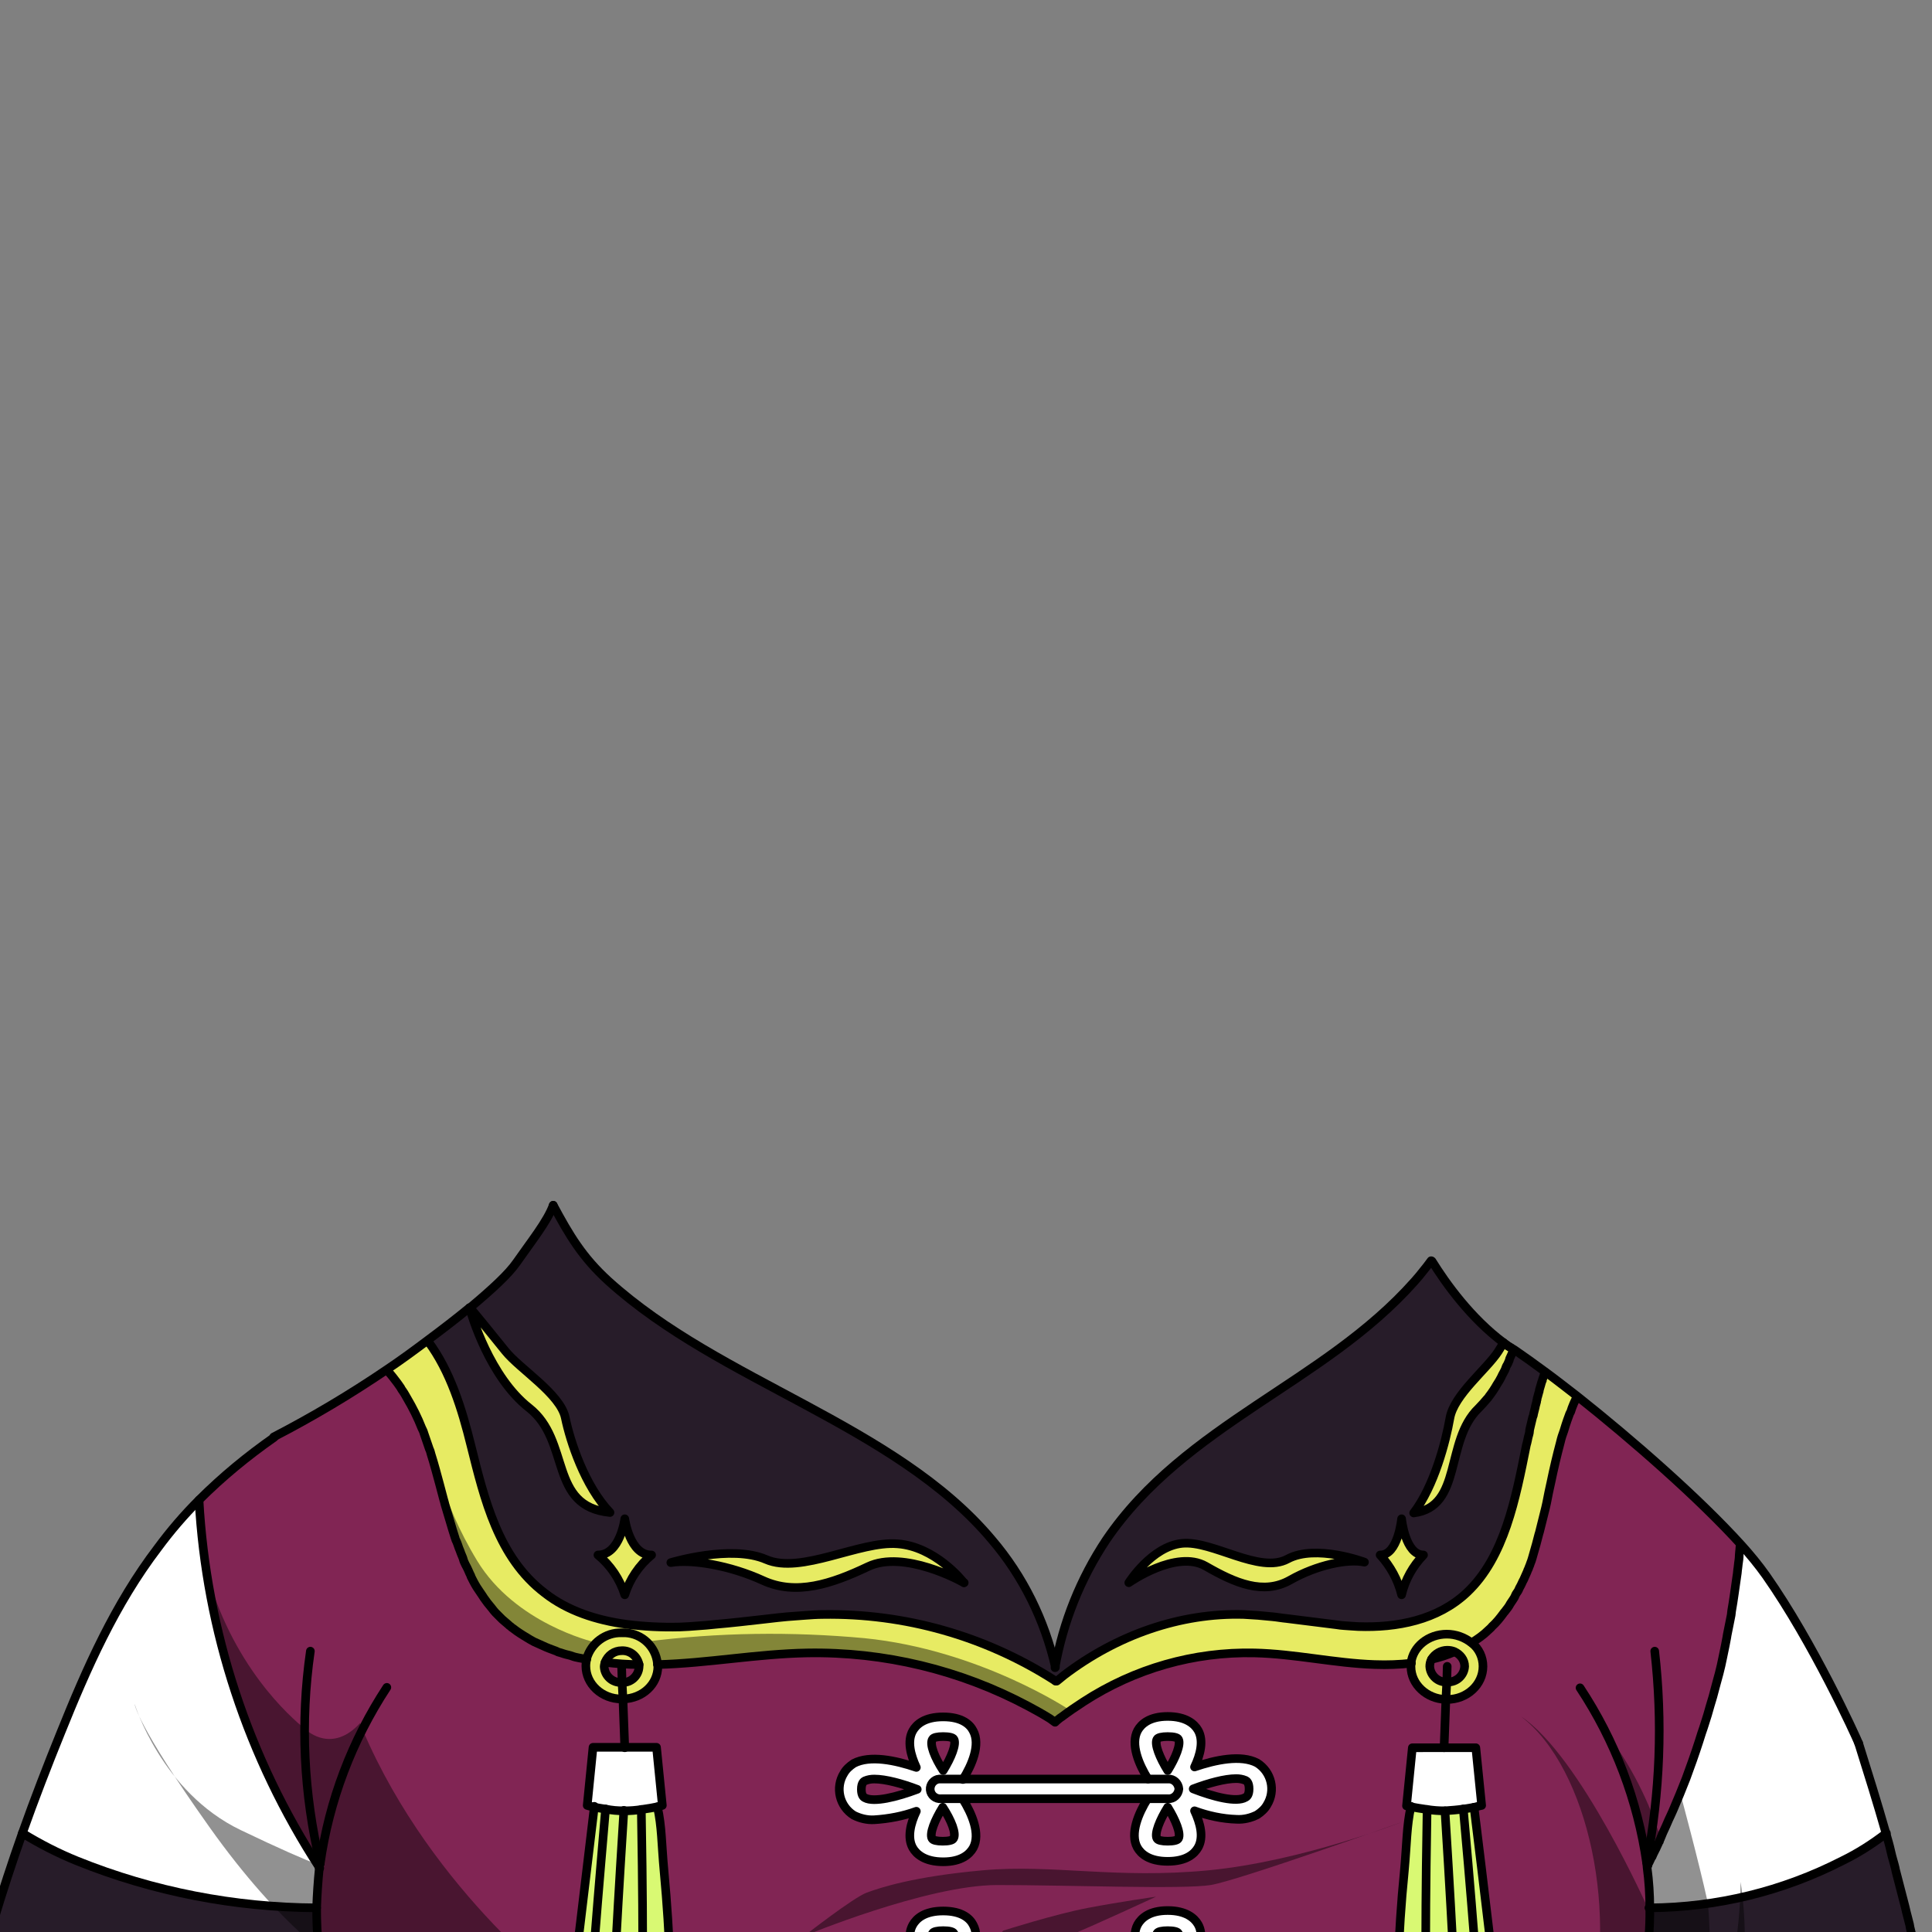 ﻿<?xml version="1.0" encoding="utf-8"?>
<!-- Generator: Adobe Illustrator 25.2.0, SVG Export Plug-In . SVG Version: 6.00 Build 0)  -->
<svg version="1.1" id="Layer_1" xmlns="http://www.w3.org/2000/svg" xmlns:xlink="http://www.w3.org/1999/xlink" x="0px" y="0px" viewBox="0 0 432 432" style="enable-background:new 0 0 432 432;" xml:space="preserve">
<rect x="0" y="0" width="432" height="432" fill="#808080" stroke="none"/>
<style type="text/css">
	.st0{fill:#E7EB63;}
	.st1{fill:#FFFFFF;}
	.st2{fill:#D9F973;}
	.st3{fill:#812554;}
	.st4{fill:#271C29;}
	.st5{fill:none;stroke:#000000;stroke-width:1.93;stroke-linecap:round;stroke-linejoin:round;}
	.st6{opacity:0.43;}
</style>
<g>
	<g id="outfit">
		<path class="st0" d="M329.1,367.3c-1.6-1.3-3.5-2-5.6-2c-4.1,0-7.6,2.9-8,6.5c0,0.3-0.1,0.5,0,0.8c0,4,3.5,7.2,7.8,7.3&#xD;&#xA;			c0.1,0,0.2,0,0.3,0c4.5,0,8-3.3,8-7.4C331.6,370.6,330.7,368.7,329.1,367.3z M323.6,376.2h-0.1c-2,0-3.7-1.5-3.8-3.5&#xD;&#xA;			c0-0.6,0.1-1.1,0.4-1.6l0,0c0.7-1.2,2-2,3.5-1.9c0.5,0,1.1,0.1,1.6,0.3c1.4,0.5,2.3,1.8,2.3,3.2&#xD;&#xA;			C327.4,374.7,325.6,376.3,323.6,376.2L323.6,376.2z" />
		<path class="st0" d="M147,372.2c0-0.1,0-0.2,0-0.3c0,0,0,0,0-0.1l0,0c0,0,0-0.1,0-0.1l0,0c0-0.1,0-0.1,0-0.2c0,0,0-0.1,0-0.1&#xD;&#xA;			c0,0,0-0.1,0-0.1l0,0c0-0.1,0-0.3-0.1-0.4c0,0,0,0,0-0.1c0,0,0-0.1,0-0.1c0-0.1-0.1-0.2-0.1-0.3c0-0.1,0-0.1-0.1-0.2l-0.1-0.1&#xD;&#xA;			c0-0.1-0.1-0.2-0.1-0.3c0-0.1-0.1-0.2-0.1-0.3l-0.1-0.1l0,0c0,0,0,0,0,0c0,0,0-0.1-0.1-0.1c0-0.1-0.1-0.2-0.2-0.3&#xD;&#xA;			c0-0.1-0.1-0.2-0.1-0.2l0,0c-0.1-0.1-0.1-0.2-0.2-0.3l-0.1-0.1c-0.1-0.1-0.2-0.2-0.3-0.3l-0.1-0.1c-0.1-0.1-0.2-0.2-0.3-0.3&#xD;&#xA;			c-0.1-0.1-0.3-0.3-0.4-0.4l0,0l0,0c-0.2-0.1-0.4-0.3-0.6-0.4s-0.3-0.2-0.5-0.3l-0.3-0.1l-0.4-0.2l-0.1,0h-0.1l-0.2-0.1h-0.1h-0.1&#xD;&#xA;			h-0.1c-0.1,0-0.1-0.1-0.2-0.1c-0.1,0-0.2-0.1-0.4-0.1h-0.1l0,0c-0.2-0.1-0.5-0.1-0.7-0.1c-0.2,0-0.5-0.1-0.7-0.1&#xD;&#xA;			c-0.3,0-0.5,0-0.8,0s-0.5,0-0.7,0c-0.2,0-0.4,0-0.6,0.1h-0.2c-0.4,0.1-0.7,0.1-1.1,0.3l-0.2,0.1l-0.3,0.1l-0.1,0h-0.1l0,0&#xD;&#xA;			l-0.5,0.2l-0.2,0.1c-0.1,0.1-0.2,0.1-0.3,0.2l-0.2,0.1l-0.1,0.1l-0.1,0.1l-0.1,0.1l-0.2,0.1c-0.1,0-0.1,0.1-0.2,0.1l-0.4,0.3l0,0&#xD;&#xA;			c-0.2,0.1-0.3,0.3-0.4,0.5l-0.1,0.1l-0.1,0.1c0,0,0,0,0,0s0,0,0,0c0,0-0.1,0.1-0.1,0.1l0,0c0,0-0.1,0.1-0.1,0.1&#xD;&#xA;			c-0.1,0.1-0.1,0.1-0.1,0.2c-0.1,0.2-0.2,0.3-0.3,0.5c-0.1,0.1-0.1,0.2-0.2,0.3l0,0v0.1c-0.1,0.1-0.1,0.2-0.2,0.4&#xD;&#xA;			c-0.1,0.2-0.1,0.3-0.2,0.5l-0.1,0.2l-0.1,0.2c0,0.1-0.1,0.2-0.1,0.3c-0.1,0.5-0.2,1.1-0.2,1.6c0,4.1,3.6,7.4,8,7.4&#xD;&#xA;			c0.1,0,0.2,0,0.3,0c4.3-0.1,7.8-3.4,7.8-7.3C147.3,372.6,147.2,372.4,147,372.2z M139.1,376.2H139c-2.1,0.1-3.8-1.5-3.9-3.6&#xD;&#xA;			c0-0.3,0-0.7,0.1-1c0.6-1.6,2.1-2.6,3.7-2.6c1.9-0.1,3.5,1.3,3.9,3.1c0,0.1,0,0.3,0,0.5C142.8,374.6,141.1,376.2,139.1,376.2&#xD;&#xA;			L139.1,376.2z" />
		<path class="st1" d="M139.7,390.8h-7.1l-1.3,13c0,0,0.6,0.1,1.6,0.4c0.7,0.1,1.5,0.3,2.5,0.4c1.3,0.2,2.7,0.3,4.1,0.4h0.2&#xD;&#xA;			c1.3,0,2.5-0.1,3.8-0.3c1.4-0.2,2.7-0.4,3.5-0.6l1.1-0.2l-1.3-13L139.7,390.8z" />
		<path class="st1" d="M330,390.8h-14.2l-1.3,13l1.1,0.2c0.8,0.2,2.1,0.4,3.5,0.6c1.3,0.2,2.5,0.3,3.8,0.3h0.2&#xD;&#xA;			c1.4,0,2.7-0.1,4.1-0.4c0.9-0.1,1.8-0.3,2.5-0.4c1-0.2,1.6-0.4,1.6-0.4L330,390.8z" />
		<path class="st1" d="M281,394.3c-3.6-1.9-9.3-0.7-14,0.9c1.3-2.8,2.1-5.9,0.9-8.2c-0.8-1.4-2.6-3.1-6.8-3.1s-6,1.7-6.7,3.1&#xD;&#xA;			c-1.8,3.1,0.3,7.7,2.3,10.9h-41.3c0.4-0.6,0.7-1.2,1.1-1.9c0.2-0.3,0.3-0.7,0.5-1l0.2-0.4l0.2-0.4c0.1-0.2,0.2-0.5,0.3-0.7v-0.1&#xD;&#xA;			c0.1-0.3,0.2-0.6,0.3-0.9c0.1-0.3,0.1-0.6,0.2-0.9c0-0.2,0.1-0.3,0.1-0.5l0.1-0.5c0-0.2,0-0.3,0-0.5c0-0.3,0-0.7,0-1&#xD;&#xA;			c0-0.5-0.1-1-0.3-1.5l-0.1-0.2c-0.1-0.2-0.1-0.3-0.2-0.5c-0.2-0.3-0.3-0.5-0.6-0.8c-0.2-0.2-0.4-0.4-0.6-0.6&#xD;&#xA;			c-0.1-0.1-0.2-0.1-0.2-0.2c-0.4-0.3-0.9-0.6-1.4-0.8l-0.3-0.1c-0.4-0.2-0.9-0.3-1.4-0.4l-0.5-0.1l-0.5,0c-0.4,0-0.8-0.1-1.2-0.1&#xD;&#xA;			c-4.2,0-6,1.7-6.8,3.1c-1.3,2.3-0.5,5.5,0.8,8.2c-4.7-1.6-10.4-2.8-14-0.9c-3.2,2-4.2,6.2-2.2,9.4c0.5,0.9,1.3,1.6,2.2,2.2&#xD;&#xA;			c1.4,0.7,3,1.1,4.6,1c3.2-0.1,6.4-0.8,9.4-1.9c-1.3,2.8-2.1,5.9-0.8,8.2c0.8,1.4,2.6,3.1,6.8,3.1c0.4,0,0.8,0,1.2-0.1l0.5,0&#xD;&#xA;			l0.5-0.1c0.5-0.1,0.9-0.2,1.4-0.4c0.1,0,0.3-0.1,0.4-0.1l0.4-0.2c0.3-0.2,0.6-0.3,0.9-0.6c0.1-0.1,0.2-0.1,0.2-0.2&#xD;&#xA;			c0.2-0.2,0.5-0.4,0.6-0.6c0.2-0.3,0.4-0.5,0.6-0.8c0,0,0.1-0.1,0.1-0.2s0,0,0,0c0.1-0.2,0.2-0.4,0.3-0.6c0,0,0,0,0,0&#xD;&#xA;			c0-0.2,0.1-0.3,0.1-0.5c0,0,0,0,0-0.1l0,0l0,0l0,0c0,0,0,0,0,0c0-0.1,0-0.1,0.1-0.2c0-0.1,0-0.2,0-0.3c0-0.1,0-0.1,0-0.2&#xD;&#xA;			c0-0.1,0-0.3,0-0.4c0-0.2,0-0.3,0-0.5l0,0l0,0l0,0l0,0c0-0.4-0.1-0.8-0.1-1.2c0-0.2-0.1-0.4-0.1-0.6s-0.1-0.2-0.1-0.3&#xD;&#xA;			s-0.1-0.4-0.2-0.6c-0.2-0.6-0.4-1.2-0.7-1.8l-0.4-0.9l-0.4-0.9c-0.2-0.3-0.4-0.6-0.5-1l-0.3-0.5h41.3c-2,3.2-4,7.8-2.3,10.9&#xD;&#xA;			c0.8,1.4,2.6,3.1,6.7,3.1s6-1.7,6.8-3.1c1.3-2.3,0.5-5.5-0.9-8.2c3,1.1,6.2,1.7,9.4,1.9c1.6,0.1,3.2-0.3,4.6-1&#xD;&#xA;			c3.2-2,4.2-6.2,2.2-9.4c-0.5-0.9-1.3-1.6-2.2-2.2L281,394.3z M208.4,388.9c0.2-0.4,1.1-0.6,2.4-0.6s2.2,0.2,2.4,0.6&#xD;&#xA;			c0.6,1.1-0.6,4.1-2.4,7C209.1,393.1,207.8,390,208.4,388.9L208.4,388.9z M193.4,402c-0.2-0.1-0.8-0.4-0.8-2s0.6-1.8,0.8-1.9&#xD;&#xA;			c0.7-0.3,1.4-0.4,2.1-0.4c2.5,0,6.2,1,9.6,2.3C200.6,401.8,195.4,403.1,193.4,402L193.4,402z M213.2,411.1&#xD;&#xA;			c-0.2,0.4-1.1,0.6-2.4,0.6s-2.2-0.2-2.4-0.6c-0.6-1.1,0.6-4.1,2.4-7C212.7,407,213.9,410,213.2,411.1z M263.5,411.1&#xD;&#xA;			c-0.2,0.4-1.1,0.6-2.4,0.6s-2.2-0.2-2.4-0.6c-0.6-1.1,0.6-4.1,2.4-7C262.9,407,264.1,410,263.5,411.1L263.5,411.1z M261.1,395.9&#xD;&#xA;			c-1.8-2.9-3-5.9-2.4-7c0.2-0.4,1.1-0.6,2.4-0.6s2.2,0.2,2.4,0.6C264.1,390,262.9,393.1,261.1,395.9L261.1,395.9z M278.5,401.9&#xD;&#xA;			c-2,1.1-7.1-0.2-11.7-1.9c3.4-1.3,7.1-2.3,9.6-2.3c0.7,0,1.4,0.1,2.1,0.4c0.2,0.1,0.8,0.4,0.8,1.9S278.8,401.9,278.5,401.9&#xD;&#xA;			L278.5,401.9z" />
		<path class="st1" d="M281,437.7c-3.6-1.9-9.3-0.7-14,0.9c1.3-2.8,2.1-5.9,0.9-8.2c-0.8-1.4-2.6-3.1-6.8-3.1s-6,1.7-6.7,3.1&#xD;&#xA;			c-1.8,3.1,0.3,7.7,2.3,10.9h-41.3c0.4-0.6,0.7-1.2,1.1-1.9c0.2-0.3,0.3-0.7,0.5-1l0.2-0.4l0.2-0.4c0.1-0.2,0.2-0.5,0.3-0.7v-0.1&#xD;&#xA;			c0.1-0.3,0.2-0.6,0.3-0.9c0.1-0.3,0.1-0.6,0.2-0.9c0-0.2,0.1-0.3,0.1-0.5l0.1-0.5c0-0.2,0-0.3,0-0.5c0-0.3,0-0.7,0-1&#xD;&#xA;			c0-0.5-0.1-1-0.3-1.5l-0.1-0.2c-0.1-0.2-0.1-0.3-0.2-0.5c-0.2-0.3-0.3-0.5-0.6-0.8c-0.2-0.2-0.4-0.4-0.6-0.6&#xD;&#xA;			c-0.1-0.1-0.2-0.1-0.2-0.2c-0.4-0.3-0.9-0.6-1.4-0.8l-0.3-0.1c-0.4-0.2-0.9-0.3-1.4-0.4l-0.5-0.1H212c-0.4,0-0.8-0.1-1.2-0.1&#xD;&#xA;			c-4.2,0-6,1.7-6.8,3.1c-1.3,2.3-0.5,5.5,0.8,8.2c-4.7-1.6-10.4-2.8-14-0.9c-3.2,2-4.2,6.2-2.2,9.4c0.5,0.9,1.3,1.6,2.2,2.2&#xD;&#xA;			c1.4,0.7,3,1.1,4.6,1c3.2-0.1,6.4-0.8,9.4-1.9c-1.3,2.8-2.1,5.9-0.8,8.2c0.8,1.4,2.6,3.1,6.8,3.1c0.4,0,0.8,0,1.2-0.1l0.5,0&#xD;&#xA;			l0.5-0.1c0.5-0.1,0.9-0.2,1.4-0.4l0.3-0.1c0.5-0.2,0.9-0.5,1.4-0.8c0.1-0.1,0.2-0.1,0.2-0.2c0.2-0.2,0.5-0.4,0.6-0.6&#xD;&#xA;			c0.2-0.3,0.4-0.5,0.6-0.8c0,0,0.1-0.1,0.1-0.2s0,0,0,0c0-0.1,0.1-0.1,0.1-0.2c0.1-0.1,0.1-0.2,0.1-0.3c0,0,0-0.1,0-0.1l0,0&#xD;&#xA;			c0-0.2,0.1-0.3,0.1-0.5c0,0,0,0,0-0.1l0,0l0,0l0,0c0,0,0,0,0,0c0-0.1,0-0.1,0.1-0.2c0-0.1,0-0.2,0-0.3c0-0.1,0-0.1,0-0.2&#xD;&#xA;			c0-0.1,0-0.3,0-0.4c0-0.2,0-0.3,0-0.5l0,0l0,0l0,0l0,0c0-0.4-0.1-0.8-0.1-1.2c0-0.2-0.1-0.4-0.1-0.6s-0.1-0.2-0.1-0.3&#xD;&#xA;			s-0.1-0.4-0.2-0.6c-0.2-0.6-0.4-1.2-0.7-1.8l-0.4-0.9l-0.4-0.9c-0.2-0.3-0.4-0.6-0.5-1l-0.3-0.5h41.3c-2,3.2-4,7.8-2.3,10.9&#xD;&#xA;			c0.8,1.4,2.6,3.1,6.7,3.1s6-1.7,6.8-3.1c1.3-2.3,0.5-5.5-0.9-8.2c3,1.1,6.2,1.7,9.4,1.9c1.6,0.1,3.2-0.3,4.6-1&#xD;&#xA;			c3.2-2,4.2-6.2,2.2-9.4c-0.5-0.9-1.3-1.6-2.2-2.2L281,437.7z M208.4,432.3c0.2-0.4,1.1-0.6,2.4-0.6s2.2,0.2,2.4,0.6&#xD;&#xA;			c0.6,1.1-0.6,4.1-2.4,7C209.1,436.5,207.8,433.4,208.4,432.3L208.4,432.3z M193.4,445.4c-0.2-0.1-0.8-0.4-0.8-1.9s0.6-1.8,0.8-1.9&#xD;&#xA;			c0.7-0.3,1.4-0.4,2.1-0.4c2.5,0,6.2,1,9.6,2.3C200.6,445.2,195.4,446.5,193.4,445.4z M213.2,454.5c-0.2,0.4-1.1,0.6-2.4,0.6&#xD;&#xA;			s-2.2-0.2-2.4-0.6c-0.6-1.1,0.6-4.1,2.4-7C212.7,450.4,213.9,453.4,213.2,454.5z M263.5,454.5c-0.2,0.4-1.1,0.6-2.4,0.6&#xD;&#xA;			s-2.2-0.2-2.4-0.6c-0.6-1.1,0.6-4.1,2.4-7C262.9,450.4,264.1,453.4,263.5,454.5L263.5,454.5z M261.1,439.3c-1.8-2.9-3-5.9-2.4-7&#xD;&#xA;			c0.2-0.4,1.1-0.6,2.4-0.6s2.2,0.2,2.4,0.6C264.1,433.4,262.9,436.5,261.1,439.3L261.1,439.3z M278.5,445.3&#xD;&#xA;			c-2,1.1-7.1-0.2-11.7-1.9c3.4-1.3,7.1-2.3,9.6-2.3c0.7,0,1.4,0.1,2.1,0.4c0.2,0.1,0.8,0.5,0.8,1.9S278.8,445.2,278.5,445.3&#xD;&#xA;			L278.5,445.3z" />
		<path class="st2" d="M147,404c-0.9,0.2-2.1,0.4-3.5,0.6c-1.3,0.2-2.5,0.3-3.8,0.3h-0.2c-1.4,0-2.7-0.1-4.1-0.4&#xD;&#xA;			c-0.9-0.1-1.8-0.3-2.5-0.4c-2.3,18.4-4.3,36-6.6,54.5c-0.3,1.5-0.3,3.1,0.2,4.7c0.8,1.9,2.4,3.3,4.3,4c0.1,0,0.1,0.1,0.2,0.1&#xD;&#xA;			c1.8,0.6,3.6,1.1,5.5,1.3l0,0h0.4c2,0.4,4.1,0.5,6.1,0.4h0.1c2.1-0.1,4-1,5.4-2.5c1.4-1.7,1.5-4,1.6-6.1&#xD;&#xA;			c0.3-13.9-0.1-27.9-1.5-41.8C147.9,412.1,148,408.5,147,404z" />
		<path class="st2" d="M336.3,458.5c-2.3-18.5-4.4-36.1-6.6-54.5c-0.7,0.1-1.5,0.3-2.5,0.4c-1.3,0.2-2.7,0.3-4.1,0.4h-0.2&#xD;&#xA;			c-1.3,0-2.5-0.1-3.8-0.3c-1.4-0.2-2.7-0.4-3.5-0.6c-1,4.5-0.9,8.1-1.5,14.6c-1.3,13.9-1.8,27.8-1.5,41.8c0.1,2.1,0.2,4.4,1.6,6.1&#xD;&#xA;			c1.4,1.5,3.3,2.4,5.4,2.5h0.1c2,0.1,4.1,0,6.1-0.4h0.4l0,0c1.9-0.2,3.7-0.6,5.5-1.3c0.1,0,0.1,0,0.2-0.1c1.9-0.7,3.5-2.1,4.3-4&#xD;&#xA;			C336.6,461.7,336.6,460.1,336.3,458.5z" />
		<path class="st1" d="M35.2,346.1c-9.5,12.6-15.9,26.9-21.6,41.3c-3,7.4-5.9,15-8.6,22.5c3.9,2.4,8,4.5,12.2,6.2&#xD;&#xA;			c17.1,6.9,35.3,10.4,53.6,10.5c0-3,0.2-5.9,0.6-8.9l0,0l0,0c-16-24.6-25.4-53-27-82.3C41.1,338.8,38.1,342.3,35.2,346.1z" />
		<path class="st1" d="M421.7,409.9c-3.1,2.4-6.4,4.5-9.9,6.2c-0.7,0.4-1.4,0.7-2.1,1l-0.8,0.4c-0.7,0.3-1.5,0.7-2.2,1l-0.3,0.1&#xD;&#xA;			c-0.6,0.3-1.3,0.5-1.9,0.8l-0.8,0.3l-1.6,0.6l-0.2,0.1l-0.9,0.3c-0.8,0.3-1.5,0.5-2.3,0.8s-1.6,0.5-2.4,0.8s-1.6,0.5-2.4,0.7&#xD;&#xA;			l-0.8,0.2c-0.1,0-0.1,0-0.2,0c-0.6,0.2-1.2,0.3-1.8,0.5s-1.1,0.3-1.6,0.4l-0.5,0.1c-0.6,0.1-1.1,0.2-1.7,0.4s-1.4,0.3-2.1,0.4&#xD;&#xA;			l-1.7,0.3l-1.7,0.3l-1.6,0.2c-1.6,0.2-3.2,0.4-4.9,0.5l-1.6,0.1l-1.7,0.1l-1.5,0h-1.6c0-1.3-0.1-2.6-0.1-3.9c0-0.3,0-0.7-0.1-1&#xD;&#xA;			s0-0.8-0.1-1.2v0c0,0,0-0.1,0-0.1c0,0,0,0,0-0.1c0-0.2,0-0.5-0.1-0.7s0-0.5-0.1-0.8s-0.1-0.8-0.1-1.2l0,0c0-0.1,0.1-0.1,0.1-0.2&#xD;&#xA;			c0-0.1,0.1-0.1,0.1-0.2l0,0c0,0,0-0.1,0-0.1l0,0c0,0,0,0,0-0.1c0.2-0.3,0.3-0.6,0.5-1l0.3-0.7l0,0l0,0v-0.1&#xD;&#xA;			c0.1-0.1,0.1-0.2,0.2-0.3l0.1-0.2l0.1-0.1c0.2-0.3,0.3-0.7,0.5-1c0-0.1,0.1-0.1,0.1-0.2c0.2-0.4,0.4-0.9,0.6-1.3&#xD;&#xA;			c0.1-0.1,0.2-0.3,0.2-0.5s0.1-0.3,0.2-0.5c0.1-0.1,0.1-0.2,0.2-0.3c0-0.1,0.1-0.2,0.1-0.2l0,0l0,0c0.2-0.4,0.4-0.8,0.6-1.2&#xD;&#xA;			c0.5-1,0.9-2.1,1.4-3.1c0.2-0.4,0.3-0.7,0.5-1.1l0.3-0.7l0.5-1.2l0.8-1.9c0.3-0.6,0.5-1.3,0.8-1.9s0.4-1.1,0.6-1.6&#xD;&#xA;			c1-2.7,2-5.5,2.9-8.3c0.2-0.6,0.4-1.3,0.6-1.9s0.5-1.4,0.7-2.1s0.4-1.2,0.6-1.9s0.4-1.4,0.6-2.1c0.1-0.3,0.2-0.7,0.3-1&#xD;&#xA;			s0.2-0.7,0.3-1c0.3-1,0.5-2,0.8-3c0.2-0.7,0.4-1.5,0.6-2.2c0.3-1.2,0.6-2.4,0.8-3.5c0.2-1,0.4-2,0.6-2.9c0.1-0.7,0.3-1.4,0.4-2.2&#xD;&#xA;			c0.1-0.5,0.2-1,0.3-1.5s0.2-1,0.3-1.5s0.2-1,0.3-1.5c0-0.3,0.1-0.6,0.1-0.9c0.1-0.6,0.2-1.2,0.3-1.8l0.3-2&#xD;&#xA;			c0.2-1.4,0.4-2.8,0.6-4.2c0.1-0.5,0.1-1.1,0.2-1.6c0-0.3,0.1-0.6,0.1-0.9c0.1-0.7,0.2-1.3,0.2-2c0-0.4,0.1-0.8,0.1-1.1&#xD;&#xA;			s0.1-0.8,0.1-1.1c0,0,0-0.1,0-0.1c2,2.2,3.8,4.5,5.5,6.8c10.7,15.1,20.2,36.1,20.7,37.4v0l0,0&#xD;&#xA;			C417.7,396.5,419.8,403.2,421.7,409.9z" />
		<path class="st0" d="M139,369.1c-1.7,0-3.2,1-3.7,2.6c2.5,0.3,5.1,0.5,7.6,0.5C142.5,370.3,140.9,369,139,369.1z" />
		<path class="st0" d="M352.7,312.3c-0.2,0.5-0.5,1-0.7,1.5c-0.1,0.3-0.3,0.7-0.4,1l-0.2,0.6l-0.1,0.3c-0.1,0.3-0.2,0.6-0.4,0.9&#xD;&#xA;			c-0.2,0.7-0.5,1.4-0.7,2c-0.1,0.4-0.3,0.9-0.4,1.3c-0.3,0.9-0.5,1.8-0.8,2.6c-0.8,3-1.5,6-2.1,8.9l-0.5,2.3c-0.3,1.5-0.6,3-1,4.6&#xD;&#xA;			s-0.7,2.9-1.1,4.4c0,0.1,0,0.2-0.1,0.3c-0.2,0.8-0.4,1.5-0.6,2.3s-0.4,1.4-0.6,2.1s-0.5,1.5-0.7,2.2c-0.1,0.4-0.3,0.7-0.4,1.1&#xD;&#xA;			c0,0.1-0.1,0.3-0.2,0.4c0,0.1,0,0.1,0,0.1c0,0.1-0.1,0.1-0.1,0.2c-0.2,0.6-0.5,1.2-0.8,1.8s-0.5,1.1-0.8,1.6&#xD;&#xA;			c-0.2,0.3-0.3,0.7-0.5,1s-0.4,0.7-0.6,1s-0.4,0.6-0.5,0.9s-0.4,0.6-0.6,0.9c-0.3,0.5-0.7,1.1-1.1,1.6c-0.1,0.2-0.2,0.3-0.4,0.5&#xD;&#xA;			s0,0,0,0c-0.8,1.1-1.7,2.1-2.6,3l-0.8,0.8c-1.2,1-2.4,2-3.7,2.8c-1.6-1.3-3.5-2-5.6-2c-4.1,0-7.6,2.9-8,6.5&#xD;&#xA;			c-2.7,0.3-5.4,0.4-8.1,0.3h-0.1c-9-0.3-17.9-2.4-26.9-2.6c-13.5-0.2-26.8,3.6-38.2,10.9c-1,0.6-2,1.3-3,2l-0.3,0.2&#xD;&#xA;			c-0.5,0.4-1.1,0.8-1.6,1.2s-1,0.7-1.4,1.1l-0.1-0.1l-0.1-0.1l-0.2-0.1l-0.1-0.1l-0.8-0.5l-0.4-0.2l-0.4-0.2&#xD;&#xA;			c-0.1-0.1-0.2-0.1-0.3-0.2c-0.1-0.1-0.3-0.2-0.4-0.2l0,0l-0.4-0.2l-0.2-0.1c-0.9-0.5-1.8-1-2.6-1.5c-1.4-0.8-2.9-1.5-4.4-2.2&#xD;&#xA;			c-0.5-0.2-1-0.5-1.5-0.7c-0.8-0.4-1.5-0.7-2.3-1s-1.6-0.6-2.4-1L218,376c-0.2-0.1-0.4-0.2-0.6-0.2c-0.3-0.1-0.7-0.2-1-0.4&#xD;&#xA;			s-0.4-0.2-0.7-0.2l-0.9-0.3c-1-0.4-2.1-0.7-3.2-1h-0.1c-0.7-0.2-1.4-0.4-2.2-0.6c-1.6-0.4-3.1-0.8-4.7-1.2c-0.1,0-0.2-0.1-0.3-0.1&#xD;&#xA;			l-0.3-0.1c-0.7-0.2-1.5-0.3-2.2-0.5l-1.4-0.3l-1.2-0.2c-1.3-0.2-2.5-0.4-3.8-0.6l-1.2-0.2c-0.6-0.1-1.1-0.1-1.7-0.2&#xD;&#xA;			c-0.4,0-0.8-0.1-1.2-0.1h-0.3l-0.8-0.1h-0.4h-0.2l-1.6-0.1l-1.6-0.1l-1.6,0c-0.8,0-1.5,0-2.3,0h-2c-1.4,0-2.8,0.1-4.2,0.2&#xD;&#xA;			l-1.4,0.1h-0.2c-0.5,0-1.1,0.1-1.6,0.1l-1.7,0.1c-4.1,0.4-8.1,0.8-12.1,1.2l-1.7,0.2l0,0l-1.7,0.2l-2.4,0.2&#xD;&#xA;			c-1.4,0.1-2.8,0.2-4.2,0.3l-2.1,0.1H147c0-0.1,0-0.2,0-0.3c0,0,0,0,0-0.1l0,0l0,0c0,0,0-0.1,0-0.1c0,0,0-0.1,0-0.1&#xD;&#xA;			c0,0,0-0.1,0-0.1c0,0,0-0.1,0-0.1l0,0c0-0.1,0-0.3-0.1-0.4l0,0l0,0c0,0,0-0.1,0-0.1c0-0.1-0.1-0.2-0.1-0.3c0-0.1,0-0.1-0.1-0.2&#xD;&#xA;			c-0.1-0.2-0.2-0.5-0.3-0.7l-0.1-0.1l0,0c0,0,0,0,0,0c0,0,0-0.1-0.1-0.1c0-0.1-0.1-0.2-0.2-0.3c0-0.1-0.1-0.1-0.1-0.2&#xD;&#xA;			c0,0,0,0,0-0.1c-0.3-0.4-0.6-0.8-1-1.1l-0.4-0.4l0,0l0,0c-0.2-0.1-0.4-0.3-0.6-0.4c-0.1-0.1-0.3-0.2-0.5-0.3&#xD;&#xA;			c-0.3-0.2-0.5-0.3-0.8-0.4h-0.1l-0.2-0.1c-0.2-0.1-0.3-0.1-0.5-0.2l-0.3-0.1h-0.1h-0.1l0,0c-0.2-0.1-0.5-0.1-0.7-0.1&#xD;&#xA;			c-0.2,0-0.5-0.1-0.7-0.1c-0.3,0-0.5,0-0.8,0c-0.4,0-0.9,0-1.3,0.1h-0.2c-0.4,0.1-0.7,0.1-1.1,0.3l-0.2,0.1l-0.3,0.1l-0.1,0h-0.1&#xD;&#xA;			l0,0l-0.5,0.2l-0.2,0.1c-0.1,0.1-0.2,0.1-0.3,0.2l-0.2,0.1c-0.3,0.2-0.5,0.3-0.7,0.5c-0.1,0.1-0.2,0.2-0.4,0.3l0,0&#xD;&#xA;			c-0.1,0.1-0.2,0.2-0.3,0.3c-0.1,0.1-0.1,0.1-0.2,0.2c-0.1,0.1-0.1,0.1-0.2,0.2l-0.1,0.1c-0.1,0.1-0.1,0.2-0.2,0.3&#xD;&#xA;			c-0.1,0.1-0.1,0.1-0.1,0.2c-0.1,0.2-0.2,0.3-0.3,0.5c-0.1,0.1-0.1,0.2-0.2,0.3l0,0v0.1c-0.3,0.5-0.4,1-0.6,1.5h-0.2l-1.6-0.3&#xD;&#xA;			c-0.5-0.1-1-0.2-1.5-0.4l-0.8-0.2l-0.6-0.2c-0.1,0-0.2-0.1-0.3-0.1c-0.4-0.1-0.9-0.3-1.3-0.4l-0.4-0.1h-0.1&#xD;&#xA;			c-0.5-0.2-1.1-0.4-1.6-0.6s-1-0.4-1.4-0.6c-0.7-0.3-1.3-0.6-2-0.9c-0.3-0.2-0.6-0.3-0.9-0.5c-1-0.6-2-1.2-3-1.9l-0.8-0.6&#xD;&#xA;			c-0.2-0.1-0.3-0.2-0.5-0.4c-0.2-0.1-0.4-0.3-0.5-0.4l-0.6-0.5l-0.4-0.4l-0.4-0.4l-0.2-0.2l0,0l-0.1-0.1c-0.1-0.1-0.2-0.2-0.2-0.2&#xD;&#xA;			l-0.4-0.4c-0.2-0.2-0.4-0.4-0.6-0.6s-0.6-0.7-0.9-1.1s-0.6-0.7-0.9-1.1s-0.6-0.8-0.8-1.1s-0.5-0.8-0.8-1.2s-0.5-0.8-0.8-1.2&#xD;&#xA;			s-0.5-0.8-0.7-1.2s-0.4-0.8-0.7-1.2c0,0,0,0,0-0.1l-0.3-0.6c-0.1-0.2-0.2-0.4-0.3-0.6c-0.2-0.4-0.4-0.8-0.6-1.2&#xD;&#xA;			c-0.2-0.4-0.4-0.8-0.5-1.2s-0.3-0.8-0.5-1.3s-0.3-0.9-0.5-1.3c-0.2-0.6-0.4-1.2-0.7-1.8c0-0.1-0.1-0.2-0.1-0.3&#xD;&#xA;			c-0.2-0.6-0.4-1.3-0.6-1.9s-0.4-1.5-0.7-2.2s-0.4-1.4-0.6-2c-0.1-0.5-0.3-1-0.4-1.5s-0.2-0.8-0.3-1.1c-0.3-1.1-0.6-2.3-0.9-3.4&#xD;&#xA;			c-0.6-2.2-1.2-4.5-1.9-6.7c-0.1-0.4-0.2-0.8-0.4-1.2c-0.2-0.6-0.4-1.1-0.6-1.7l-0.2-0.5c-0.2-0.4-0.3-0.9-0.5-1.3&#xD;&#xA;			s-0.3-0.8-0.5-1.2c-0.3-0.7-0.6-1.3-0.9-2c-0.2-0.5-0.4-0.9-0.7-1.4l0,0l-0.4-0.8l-0.6-1.1c-0.2-0.5-0.5-0.9-0.8-1.3&#xD;&#xA;			c0,0,0,0,0-0.1c-0.1-0.2-0.3-0.5-0.4-0.7s-0.3-0.5-0.5-0.8s-0.2-0.4-0.4-0.6l-0.1-0.2c-0.2-0.3-0.5-0.7-0.7-1&#xD;&#xA;			c-0.7-0.9-1.4-1.9-2.2-2.7c3.3-2.2,6.4-4.5,9.2-6.6c5,6.7,7.6,15.2,9.6,23.3c3,12,6.1,25.1,16.5,33c5.2,4,11.6,6.1,18.3,7&#xD;&#xA;			c3.9,0.5,7.9,0.7,11.9,0.6l2-0.1c1.3-0.1,2.7-0.2,4-0.3l2-0.2l2.6-0.3l3.9-0.4l3.9-0.4l3.5-0.4l2-0.2c1.3-0.1,2.7-0.2,4-0.3&#xD;&#xA;			c1.3-0.1,2.7-0.1,4-0.2c18.2-0.3,36.2,4.7,51.6,14.6c0.1,0.1,0.3,0.2,0.4,0.3l0.5-0.4l1.1-0.9c11.8-9,26-14,40.2-13.6&#xD;&#xA;			c1.1,0,2.1,0.1,3.2,0.2s2.1,0.2,3.2,0.3s2.1,0.2,3.2,0.4l3.2,0.4l0.8,0.1l0.8,0.1l1.6,0.2h0.3c1,0.1,1.9,0.3,2.9,0.4l1.6,0.2&#xD;&#xA;			c1.1,0.1,2.1,0.2,3.2,0.3l1.6,0.1c8.6,0.3,17.7-1.4,24.3-7.6c8.4-7.9,10.9-21,13.3-33c0.1-0.6,0.2-1.1,0.4-1.7s0.2-0.9,0.3-1.3&#xD;&#xA;			s0.2-0.8,0.2-1.1c0.1-0.7,0.3-1.4,0.5-2.1c0-0.2,0.1-0.5,0.2-0.7l0.4-1.6v-0.1c0.1-0.4,0.2-0.7,0.3-1.1c0,0,0,0,0,0&#xD;&#xA;			s0.1-0.3,0.1-0.5c0-0.2,0.1-0.3,0.1-0.5c0.1-0.4,0.2-0.7,0.3-1.1c0-0.1,0.1-0.2,0.1-0.3c0-0.1,0-0.1,0-0.2c0.1-0.3,0.2-0.6,0.3-1&#xD;&#xA;			s0.2-0.7,0.3-1c0-0.1,0-0.2,0.1-0.2c0.2-0.6,0.4-1.2,0.7-1.8C347.7,308.4,350.1,310.3,352.7,312.3z" />
		<path class="st3" d="M323.5,376.2h0.1c2.1,0.1,3.8-1.5,3.9-3.5c0-1.5-1-2.7-2.3-3.3c-1.6,0.7-3.2,1.2-4.9,1.6h-0.1l0,0&#xD;&#xA;			c-0.3,0.5-0.4,1.1-0.4,1.6C319.8,374.6,321.4,376.2,323.5,376.2z" />
		<path class="st3" d="M139,376.2h0.1c2,0,3.7-1.5,3.8-3.5c0-0.1,0-0.3,0-0.5c-2.5,0-5.1-0.2-7.6-0.5c-0.1,0.3-0.2,0.7-0.2,1&#xD;&#xA;			C135.2,374.7,137,376.3,139,376.2z" />
		<path class="st3" d="M261.1,431.7c-1.3,0-2.2,0.2-2.4,0.6c-0.6,1.1,0.6,4.1,2.4,7c1.8-2.9,3-5.9,2.4-7&#xD;&#xA;			C263.3,431.9,262.4,431.7,261.1,431.7z" />
		<path class="st3" d="M210.9,431.7c-1.3,0-2.2,0.2-2.4,0.6c-0.6,1.1,0.6,4.1,2.4,7c1.8-2.9,3-5.9,2.4-7&#xD;&#xA;			C213,431.9,212.1,431.7,210.9,431.7z" />
		<path class="st3" d="M210.9,388.3c-1.3,0-2.2,0.2-2.4,0.6c-0.6,1.1,0.6,4.1,2.4,7c1.8-2.9,3-5.9,2.4-7&#xD;&#xA;			C213,388.5,212.1,388.3,210.9,388.3z" />
		<path class="st3" d="M193.4,398.1c-0.2,0.1-0.8,0.4-0.8,1.9s0.6,1.8,0.8,1.9c2,1.1,7.1-0.2,11.7-1.9c-3.4-1.3-7.1-2.3-9.6-2.3&#xD;&#xA;			C194.8,397.7,194.1,397.8,193.4,398.1z" />
		<path class="st3" d="M261.1,388.3c-1.3,0-2.2,0.2-2.4,0.6c-0.6,1.1,0.6,4.1,2.4,7c1.8-2.9,3-5.9,2.4-7&#xD;&#xA;			C263.3,388.5,262.4,388.3,261.1,388.3z" />
		<path class="st3" d="M278.5,398.1c-0.6-0.3-1.4-0.4-2.1-0.4c-2.5,0-6.2,1-9.6,2.3c4.6,1.7,9.7,3,11.7,1.9c0.2-0.1,0.8-0.4,0.8-1.9&#xD;&#xA;			S278.8,398.2,278.5,398.1z" />
		<path class="st3" d="M208.5,411.1c0.2,0.4,1.1,0.6,2.4,0.6s2.2-0.2,2.4-0.6c0.6-1.1-0.6-4.1-2.4-7&#xD;&#xA;			C209.1,407,207.8,410,208.5,411.1z" />
		<path class="st3" d="M258.7,411.1c0.2,0.4,1.1,0.6,2.4,0.6s2.2-0.2,2.4-0.6c0.6-1.1-0.6-4.1-2.4-7&#xD;&#xA;			C259.3,407,258.1,410,258.7,411.1z" />
		<path class="st3" d="M352.7,312.3c-0.2,0.5-0.5,1-0.7,1.5s-0.4,1-0.6,1.6s-0.3,0.8-0.5,1.2c-0.2,0.7-0.5,1.4-0.7,2&#xD;&#xA;			c-0.1,0.4-0.3,0.9-0.4,1.3c-0.3,0.9-0.5,1.8-0.8,2.6c-0.8,3-1.5,6-2.1,8.9l-0.5,2.3c-0.3,1.5-0.6,3-1,4.6s-0.7,2.9-1.1,4.4&#xD;&#xA;			c0,0.1,0,0.2-0.1,0.3c-0.2,0.8-0.4,1.5-0.6,2.3s-0.4,1.4-0.6,2.1s-0.5,1.5-0.7,2.2c-0.1,0.4-0.3,0.7-0.4,1.1&#xD;&#xA;			c0,0.1-0.1,0.3-0.2,0.4c0,0.1-0.1,0.2-0.1,0.3c-0.2,0.6-0.5,1.2-0.8,1.8s-0.5,1.1-0.8,1.6c-0.1,0.3-0.3,0.7-0.5,1s-0.4,0.7-0.6,1&#xD;&#xA;			s-0.3,0.6-0.5,0.9s-0.4,0.6-0.6,0.9c-0.3,0.5-0.7,1.1-1.1,1.6c-0.1,0.2-0.2,0.3-0.4,0.5l0,0c-0.8,1.1-1.7,2.1-2.6,3&#xD;&#xA;			c-0.3,0.3-0.5,0.5-0.8,0.8c-1.2,1-2.4,2-3.7,2.8c1.6,1.3,2.5,3.3,2.5,5.3c0,4.1-3.6,7.4-8,7.4c-0.1,0-0.2,0-0.3,0&#xD;&#xA;			c-4.3-0.1-7.8-3.4-7.8-7.3c0-0.3,0-0.5,0-0.8c-2.7,0.3-5.4,0.4-8.1,0.3h-0.1c-9-0.3-17.9-2.4-26.9-2.6&#xD;&#xA;			c-13.5-0.2-26.8,3.6-38.2,10.9c-1,0.6-2,1.3-3,2l-0.3,0.2c-0.5,0.4-1.1,0.8-1.6,1.2s-1,0.7-1.4,1.1l-0.1-0.1l-0.1-0.1l-0.2-0.1&#xD;&#xA;			l-0.1-0.1l-0.2-0.1l-0.1-0.1l-0.1-0.1l-0.2-0.1h-0.1c-0.1,0-0.1-0.1-0.2-0.1l-0.4-0.2l-0.1,0l0,0l-0.3-0.2l-0.3-0.2l-0.4-0.2l0,0&#xD;&#xA;			l-0.4-0.2l-0.2-0.1c-0.9-0.5-1.8-1-2.6-1.5c-1.4-0.8-2.9-1.5-4.4-2.2c-0.5-0.2-1-0.5-1.5-0.7c-0.8-0.4-1.5-0.7-2.3-1l0,0l-1.8-0.7&#xD;&#xA;			l-0.5-0.2l-1.4-0.5c-0.2-0.1-0.4-0.2-0.6-0.2c-0.3-0.1-0.7-0.2-1-0.4s-0.4-0.2-0.7-0.2L215,375c-1-0.4-2.1-0.7-3.2-1h-0.1&#xD;&#xA;			c-0.7-0.2-1.4-0.4-2.2-0.6l-1.1-0.3l-1.3-0.3c-0.8-0.2-1.6-0.4-2.3-0.6c-0.1,0-0.2-0.1-0.3-0.1l-0.3-0.1l-1.5-0.3l-0.9-0.2&#xD;&#xA;			l-0.4-0.1l-0.7-0.1l-1.3-0.3c-0.5-0.1-1-0.2-1.5-0.2l-0.7-0.1l-0.8-0.1l-0.8-0.1l-1.2-0.2c-0.6-0.1-1.1-0.1-1.7-0.2L192,370h-0.1&#xD;&#xA;			h-0.3h-0.4l-0.8-0.1h-0.2c-0.1,0-0.3,0-0.5,0l-1.6-0.1l-1.6-0.1l-1.6,0c-0.8,0-1.5,0-2.3,0h-2c-1.4,0-2.8,0.1-4.2,0.2l-1.4,0.1&#xD;&#xA;			h-0.2c-0.5,0-1.1,0.1-1.6,0.1l-1.7,0.1c-4.1,0.4-8.1,0.8-12.1,1.2l-1.7,0.2l-1.7,0.2l-2.4,0.2c-1.4,0.1-2.8,0.2-4.2,0.3l-2.1,0.1&#xD;&#xA;			H147c0,0.2,0,0.3,0,0.5c0,4-3.4,7.2-7.8,7.3c-0.1,0-0.2,0-0.3,0c-4.4,0-8-3.3-8-7.4c0-0.6,0.1-1.1,0.2-1.6H131l-1.6-0.3&#xD;&#xA;			c-0.5-0.1-1-0.2-1.5-0.4s-1.2-0.3-1.8-0.5s-0.9-0.3-1.3-0.4c-0.1,0-0.3-0.1-0.4-0.1h-0.1c-0.5-0.2-1.1-0.4-1.6-0.6s-1-0.4-1.4-0.6&#xD;&#xA;			c-0.7-0.3-1.3-0.6-2-0.9c-0.3-0.2-0.6-0.3-0.9-0.5c-1-0.6-2-1.2-3-1.9l-0.8-0.6c-0.2-0.1-0.3-0.2-0.5-0.4&#xD;&#xA;			c-0.2-0.1-0.4-0.3-0.5-0.4l-0.6-0.5l-0.2-0.2l-0.6-0.5l-0.2-0.2l-0.2-0.2c0,0-0.1-0.1-0.1-0.1l0,0l0,0l-0.4-0.4&#xD;&#xA;			c-0.2-0.2-0.4-0.4-0.6-0.6s-0.6-0.7-0.9-1.1s-0.6-0.7-0.9-1.1s-0.6-0.8-0.8-1.1s-0.5-0.8-0.8-1.2s-0.5-0.8-0.8-1.2&#xD;&#xA;			c-0.5-0.8-0.9-1.6-1.4-2.5c0-0.1,0-0.1-0.1-0.2s-0.2-0.2-0.2-0.4s-0.2-0.4-0.3-0.6c-0.2-0.4-0.4-0.8-0.6-1.2&#xD;&#xA;			c-0.2-0.4-0.4-0.8-0.5-1.2s-0.3-0.8-0.5-1.3s-0.3-0.9-0.5-1.3c-0.2-0.6-0.4-1.2-0.7-1.8c0-0.1-0.1-0.2-0.1-0.3&#xD;&#xA;			c-0.2-0.6-0.4-1.3-0.6-1.9s-0.4-1.5-0.7-2.2s-0.4-1.4-0.6-2c-0.1-0.5-0.3-1-0.4-1.5s-0.2-0.8-0.3-1.1c-0.3-1.1-0.6-2.3-0.9-3.4&#xD;&#xA;			c-0.6-2.2-1.2-4.5-1.9-6.7c-0.1-0.4-0.2-0.8-0.4-1.2c-0.2-0.7-0.5-1.3-0.7-2c0,0,0-0.1,0-0.1c-0.2-0.4-0.3-0.9-0.5-1.3&#xD;&#xA;			s-0.3-0.8-0.5-1.2c-0.3-0.7-0.6-1.3-0.9-2c-0.2-0.5-0.4-0.9-0.7-1.4l0,0c-0.2-0.4-0.4-0.9-0.7-1.3c-0.1-0.1-0.2-0.3-0.2-0.5&#xD;&#xA;			c-0.3-0.5-0.5-1-0.8-1.5c0,0,0,0,0-0.1c-0.1-0.2-0.3-0.5-0.4-0.7s-0.3-0.5-0.5-0.8s-0.2-0.4-0.4-0.6l-0.1-0.2&#xD;&#xA;			c-0.2-0.3-0.5-0.7-0.7-1c-0.7-0.9-1.4-1.9-2.2-2.7c-8.1,5.5-16.5,10.5-25.2,15l0,0c-6,4.2-11.6,8.8-16.8,14c0,0.7,0.1,1.3,0.1,2&#xD;&#xA;			s0.1,1.1,0.1,1.7c0.1,1.2,0.2,2.5,0.3,3.7c0.2,2.5,0.6,4.9,0.9,7.4l0,0l0,0c0,0,0,0.1,0,0.1c0,0,0,0.1,0,0.1c0,0,0,0.1,0,0.2v0.2&#xD;&#xA;			c0,0.2,0.1,0.4,0.1,0.6c1.3,8.3,3.1,16.5,5.6,24.5c0.2,0.7,0.5,1.5,0.7,2.2c0.5,1.5,1,2.9,1.5,4.3c0.3,0.7,0.5,1.4,0.8,2.1&#xD;&#xA;			s0.5,1.4,0.8,2.1c0,0.1,0.1,0.2,0.1,0.2c0,0.1,0.1,0.2,0.1,0.2c1.1,2.7,2.2,5.4,3.4,8.1c0.1,0.2,0.2,0.5,0.3,0.7&#xD;&#xA;			c0.4,0.9,0.8,1.7,1.2,2.6s0.8,1.7,1.3,2.6s0.9,1.9,1.4,2.8c1,1.9,2,3.7,3,5.5c0.2,0.3,0.4,0.6,0.6,1l0.6,1c0.6,1,1.1,1.9,1.7,2.9&#xD;&#xA;			s1.1,1.5,1.7,2.4l0,0c0.1,0.2,0.3,0.5,0.4,0.7l0,0l0,0c0-0.1,0-0.2,0-0.3c0-0.1,0-0.2,0-0.3l0,0c0-0.2,0-0.3,0.1-0.5&#xD;&#xA;			c0,0.2,0.1,0.4,0.1,0.5l0,0c0.1,0.5,0.2,0.9,0.3,1.4l-0.6-0.9c-0.4,3-0.5,5.9-0.6,8.9c0,3.1,0.1,6.2,0.5,9.2l0,0&#xD;&#xA;			c0.1,0.7,0.2,1.5,0.3,2.2c0.7,5.1,2,10.2,3.8,15.1c0.3,0.9,0.7,1.7,1,2.6c5.7,13.9,16.2,26.6,29.8,35.9c10,6.8,21.2,11.6,33,14&#xD;&#xA;			c0,0,51.6,13.4,80.7-7.6l0,0l1.2,0.8c0.4,0.3,0.8,0.5,1.2,0.8s0.7,0.5,1.1,0.7s0.6,0.4,0.9,0.5c0.5,0.3,1,0.6,1.6,0.9l1,0.5l1,0.5&#xD;&#xA;			c0.7,0.4,1.5,0.7,2.3,1l1.7,0.7c0.7,0.3,1.3,0.5,2,0.7l0.5,0.2l1.8,0.6l0,0c1.2,0.4,2.4,0.7,3.6,1l1.8,0.4l1.4,0.3&#xD;&#xA;			c0.9,0.2,1.8,0.4,2.7,0.5l1.4,0.2l1.8,0.3c2.4,0.4,4.9,0.6,7.3,0.8c3.9,0.3,7.8,0.4,11.5,0.3h1.3l2.3-0.1h0.2l1.6-0.1&#xD;&#xA;			c0.3,0,0.6,0,1-0.1l1.6-0.1l2-0.2l1.2-0.1l1.7-0.2l2.3-0.2l1-0.1h0.2h0.2h0.2l0.6-0.1l1.2-0.2h0.2l1.3-0.2l1.2-0.2l0.7-0.1&#xD;&#xA;			l1.8-0.3l0.9-0.1l0.9-0.2l0.7-0.1h0.3l1.9-0.4l1.7-0.4l0.4-0.1l1-0.2h0.2h0.1l0.6-0.1l0.3-0.1h0.2h0.1h0.2h0.1&#xD;&#xA;			c0.7-0.1,1.3-0.3,1.9-0.4c1.3-0.3,2.5-0.6,3.8-1c1.7-0.5,3.3-1,4.9-1.5l1.1-0.4c1.4-0.5,2.9-1,4.2-1.6l1.2-0.5&#xD;&#xA;			c0.6-0.2,1.1-0.5,1.7-0.8l0,0c0.6-0.3,1.2-0.6,1.8-0.9l1.1-0.5c1.2-0.6,2.5-1.2,3.7-1.9l1.1-0.6l1.8-1.1l0,0l0.3-0.2l0,0&#xD;&#xA;			c0.5-0.3,1-0.6,1.5-1s1-0.6,1.5-1l1.5-1l1.5-1c0.5-0.4,1-0.7,1.4-1.1s1-0.7,1.4-1.1l1.4-1.1c0.5-0.4,0.9-0.8,1.4-1.1l0.7-0.6&#xD;&#xA;			l0.7-0.6c0.9-0.8,1.7-1.5,2.5-2.3c0.4-0.4,0.8-0.8,1.2-1.2c0.6-0.6,1.1-1.1,1.6-1.7c0.1-0.1,0.2-0.2,0.3-0.4s0.3-0.4,0.5-0.5&#xD;&#xA;			c0.4-0.4,0.7-0.8,1.1-1.2c1.2-1.3,2.3-2.6,3.3-4l0.5-0.6c0,0,0.1-0.1,0.1-0.1c0.3-0.3,0.5-0.7,0.8-1c0.5-0.7,1-1.4,1.5-2.1&#xD;&#xA;			c0.2-0.3,0.4-0.5,0.6-0.8c0,0,0.1-0.1,0.1-0.1c0.2-0.2,0.3-0.5,0.5-0.8s0.4-0.6,0.6-1s0.6-0.9,0.8-1.3c0.4-0.7,0.8-1.4,1.2-2&#xD;&#xA;			c0.3-0.5,0.5-0.9,0.8-1.4s0.4-0.8,0.6-1.2s0.4-0.9,0.6-1.3s0.3-0.7,0.5-1.1s0.4-0.9,0.6-1.4c0.1-0.2,0.2-0.5,0.3-0.7&#xD;&#xA;			c0.2-0.5,0.4-1,0.6-1.5c0.3-0.7,0.5-1.3,0.8-2c3.1-8.5,4.6-17.5,4.5-26.5c0-0.7,0-1.4,0-2s0-1.2-0.1-1.8c0-0.3,0-0.7-0.1-1&#xD;&#xA;			s0-0.8-0.1-1.2v-0.1c0,0,0,0,0-0.1c0-0.4-0.1-0.8-0.1-1.2c0-0.1,0-0.2,0-0.3c0-0.4-0.1-0.8-0.1-1.2l0,0l0,0c0-0.1,0.1-0.1,0.1-0.2&#xD;&#xA;			c0-0.1,0.1-0.1,0.1-0.2l0,0c0,0,0-0.1,0-0.1l0,0c0,0,0,0,0-0.1c0.2-0.3,0.3-0.6,0.5-1l0.3-0.7l0,0l0,0v-0.1&#xD;&#xA;			c0.1-0.1,0.1-0.2,0.2-0.3l0.1-0.2l0.1-0.1c0.2-0.3,0.3-0.7,0.5-1c0-0.1,0.1-0.1,0.1-0.2c0.2-0.4,0.4-0.9,0.6-1.3&#xD;&#xA;			c0.1-0.1,0.2-0.3,0.2-0.5l0.2-0.4l0.1-0.3c0-0.1,0.1-0.1,0.1-0.2v-0.1l0,0l0,0c0.2-0.4,0.4-0.8,0.6-1.2c0.5-1,0.9-2.1,1.4-3.1&#xD;&#xA;			c0.2-0.4,0.3-0.7,0.5-1.1l0.3-0.7l0.5-1.2l0.8-1.9c0.3-0.6,0.5-1.3,0.8-1.9s0.4-1.1,0.6-1.6c1-2.7,2-5.5,2.9-8.3&#xD;&#xA;			c0.2-0.6,0.4-1.3,0.6-1.9s0.5-1.4,0.7-2.1s0.4-1.2,0.6-1.9s0.4-1.4,0.6-2.1c0.1-0.3,0.2-0.7,0.3-1s0.2-0.7,0.3-1&#xD;&#xA;			c0.3-1,0.5-2,0.8-3c0.2-0.7,0.4-1.5,0.6-2.2c0.3-1.2,0.6-2.4,0.8-3.5c0.2-1,0.4-2,0.6-2.9c0.1-0.7,0.3-1.4,0.4-2.2&#xD;&#xA;			c0.1-0.5,0.2-1,0.3-1.5s0.2-1,0.3-1.5s0.2-1,0.3-1.5c0-0.3,0.1-0.6,0.1-0.9c0.1-0.6,0.2-1.2,0.3-1.8l0.3-2&#xD;&#xA;			c0.2-1.4,0.4-2.8,0.6-4.2c0.1-0.5,0.1-1.1,0.2-1.6c0-0.3,0.1-0.6,0.1-0.9c0.1-0.7,0.1-1.3,0.2-2c0-0.4,0.1-0.8,0.1-1.1&#xD;&#xA;			s0.1-0.8,0.1-1.1c0,0,0-0.1,0-0.1C379.8,335,364.8,321.9,352.7,312.3z M204.9,395.1c-1.3-2.8-2.1-5.9-0.8-8.2&#xD;&#xA;			c0.8-1.4,2.6-3.1,6.8-3.1c0.4,0,0.8,0,1.2,0.1l0.5,0l0.5,0.1c0.5,0.1,0.9,0.2,1.4,0.4l0.3,0.1c0.5,0.2,0.9,0.5,1.4,0.8&#xD;&#xA;			c0.1,0.1,0.2,0.1,0.2,0.2c0.2,0.2,0.5,0.4,0.6,0.6c0.2,0.3,0.4,0.5,0.6,0.8c0.1,0.2,0.2,0.3,0.2,0.5l0.1,0.2&#xD;&#xA;			c0.2,0.5,0.3,1,0.3,1.5c0,0.3,0,0.7,0,1c0,0.1,0,0.3,0,0.5l-0.1,0.5c0,0.2-0.1,0.3-0.1,0.5c-0.1,0.3-0.1,0.6-0.2,0.9&#xD;&#xA;			s-0.2,0.6-0.3,0.9v0.1c-0.1,0.2-0.2,0.5-0.3,0.7l-0.2,0.4l-0.2,0.4c-0.2,0.3-0.3,0.7-0.5,1c-0.3,0.7-0.7,1.3-1.1,1.9h41.4&#xD;&#xA;			c-2-3.2-4-7.8-2.3-10.9c0.8-1.4,2.6-3.1,6.7-3.1s6,1.7,6.8,3.1c1.3,2.3,0.5,5.5-0.9,8.2c4.7-1.6,10.4-2.8,14-0.9&#xD;&#xA;			c3.2,2,4.2,6.2,2.2,9.4c-0.5,0.9-1.3,1.6-2.2,2.2c-1.4,0.7-3,1.1-4.6,1c-3.2-0.1-6.4-0.8-9.4-1.9c1.3,2.8,2.1,5.9,0.9,8.2&#xD;&#xA;			c-0.8,1.4-2.6,3.1-6.8,3.1s-6-1.7-6.7-3.1c-1.7-3.1,0.3-7.7,2.3-10.9h-41.4l0.3,0.5c0.2,0.3,0.4,0.6,0.5,1l0.4,0.9l0.4,0.9&#xD;&#xA;			c0.3,0.6,0.5,1.2,0.7,1.8c0.1,0.2,0.1,0.4,0.2,0.6s0.1,0.2,0.1,0.3s0.1,0.4,0.1,0.6c0.1,0.4,0.1,0.8,0.1,1.2l0,0l0,0l0,0l0,0&#xD;&#xA;			c0,0.2,0,0.3,0,0.5c0,0.1,0,0.3,0,0.4c0,0.1,0,0.1,0,0.2v0.1c0,0.1,0,0.2-0.1,0.3c0,0,0,0,0,0l0,0l0,0l0,0c0,0,0,0,0,0.1&#xD;&#xA;			c0,0.2-0.1,0.3-0.1,0.5c0,0,0,0,0,0c-0.1,0.2-0.2,0.4-0.3,0.6c0,0,0,0,0,0s-0.1,0.1-0.1,0.2c-0.2,0.3-0.3,0.5-0.6,0.8&#xD;&#xA;			c-0.2,0.2-0.4,0.5-0.6,0.6c-0.1,0.1-0.2,0.1-0.2,0.2c-0.3,0.2-0.6,0.4-0.9,0.6l-0.4,0.2c-0.1,0.1-0.3,0.1-0.4,0.1&#xD;&#xA;			c-0.4,0.2-0.9,0.3-1.4,0.4l-0.5,0.1l-0.5,0c-0.4,0-0.8,0.1-1.2,0.1c-4.2,0-6-1.7-6.8-3.1c-1.3-2.3-0.5-5.5,0.8-8.2&#xD;&#xA;			c-3,1.1-6.2,1.7-9.4,1.9c-1.6,0.1-3.2-0.3-4.6-1c-3.2-2-4.2-6.2-2.2-9.4c0.5-0.9,1.3-1.6,2.2-2.2&#xD;&#xA;			C194.5,392.3,200.3,393.5,204.9,395.1z M140.3,469L140.3,469H140l-0.7-0.1c-0.4,0-0.8-0.1-1.2-0.1H138l-1.2-0.2h-0.4l0,0&#xD;&#xA;			c-1.9-0.2-3.7-0.6-5.5-1.3c-0.1,0-0.1,0-0.2-0.1c-1.9-0.7-3.5-2.1-4.3-4c-0.1-0.4-0.2-0.7-0.3-1.1c-0.1-0.4-0.1-0.8-0.1-1.1l0,0&#xD;&#xA;			c0-0.4,0-0.8,0.1-1.2c0-0.4,0.1-0.8,0.1-1.2c0.5-4.3,1.1-8.6,1.6-12.8c0.7-6,1.4-11.9,2.2-17.9c0.4-3.4,0.8-6.8,1.2-10.1&#xD;&#xA;			c0.3-2.3,0.5-4.5,0.8-6.8c0.3-2.3,0.6-4.6,0.8-6.9c-1-0.2-1.6-0.4-1.6-0.4l1.3-13h14.2l1.3,13L147,404c1,4.5,0.9,8.1,1.5,14.6&#xD;&#xA;			c1.3,13.9,1.8,27.8,1.5,41.8c-0.1,2.1-0.2,4.4-1.6,6.1c-1.4,1.5-3.4,2.4-5.4,2.5h-0.1c-0.7,0-1.5,0-2.2,0H140.3L140.3,469z&#xD;&#xA;			 M281,449.2c-1.4,0.7-3,1.1-4.6,1c-3.2-0.1-6.4-0.8-9.4-1.9c1.3,2.8,2.1,5.9,0.9,8.2c-0.8,1.4-2.6,3.1-6.8,3.1s-6-1.7-6.7-3.1&#xD;&#xA;			c-1.7-3.1,0.3-7.7,2.3-10.9h-41.3l0.3,0.5c0.2,0.3,0.4,0.6,0.5,1l0.4,0.9l0.4,0.9c0.3,0.6,0.5,1.2,0.7,1.8&#xD;&#xA;			c0.1,0.2,0.1,0.4,0.2,0.6s0.1,0.2,0.1,0.3s0.1,0.4,0.1,0.6c0.1,0.4,0.1,0.8,0.1,1.2l0,0l0,0l0,0l0,0c0,0.2,0,0.3,0,0.5&#xD;&#xA;			c0,0.1,0,0.3,0,0.4c0,0.1,0,0.1,0,0.2v0.1c0,0.1,0,0.2-0.1,0.3c0,0,0,0,0,0l0,0l0,0l0,0c0,0,0,0,0,0.1c0,0.2-0.1,0.3-0.1,0.5l0,0&#xD;&#xA;			v0.1c0,0,0,0,0,0.1l0,0c0,0,0,0,0,0c0,0,0,0.1,0,0.1c0,0.1-0.1,0.2-0.1,0.3c0,0,0,0,0,0s-0.1,0.1-0.1,0.2&#xD;&#xA;			c-0.2,0.3-0.3,0.5-0.6,0.8c-0.2,0.2-0.4,0.4-0.6,0.6c-0.1,0.1-0.2,0.1-0.2,0.2c-0.4,0.3-0.9,0.6-1.4,0.8l-0.3,0.1&#xD;&#xA;			c-0.4,0.2-0.9,0.3-1.4,0.4l-0.5,0.1l-0.5,0c-0.4,0-0.8,0.1-1.2,0.1c-4.2,0-6-1.7-6.8-3.1c-1.3-2.3-0.5-5.5,0.8-8.2&#xD;&#xA;			c-3,1.1-6.2,1.7-9.4,1.9c-1.6,0.1-3.2-0.3-4.6-1c-3.2-2-4.2-6.2-2.2-9.4c0.5-0.9,1.3-1.6,2.2-2.2c3.6-1.9,9.3-0.7,14,0.9&#xD;&#xA;			c-1.3-2.8-2.1-5.9-0.8-8.2c0.8-1.4,2.6-3.1,6.8-3.1c0.4,0,0.8,0,1.2,0.1h0.5l0.5,0.1c0.5,0.1,0.9,0.2,1.4,0.4l0.3,0.1&#xD;&#xA;			c0.5,0.2,0.9,0.5,1.4,0.8c0.1,0.1,0.2,0.1,0.2,0.2c0.2,0.2,0.5,0.4,0.6,0.6c0.2,0.3,0.4,0.5,0.6,0.8c0.1,0.2,0.2,0.3,0.2,0.5&#xD;&#xA;			l0.1,0.2c0.2,0.5,0.3,1,0.3,1.5c0,0.3,0,0.7,0,1c0,0.1,0,0.3,0,0.5l-0.1,0.5c0,0.2-0.1,0.3-0.1,0.5c-0.1,0.3-0.1,0.6-0.2,0.9&#xD;&#xA;			s-0.2,0.6-0.3,0.9v0.1c-0.1,0.2-0.2,0.5-0.3,0.7l-0.2,0.4l-0.2,0.4c-0.2,0.3-0.3,0.7-0.5,1c-0.3,0.7-0.7,1.3-1.1,1.9H257&#xD;&#xA;			c-2-3.2-4-7.8-2.3-10.9c0.8-1.4,2.6-3.1,6.7-3.1s6,1.7,6.8,3.1c1.3,2.3,0.5,5.5-0.9,8.2c4.7-1.6,10.4-2.8,14-0.9&#xD;&#xA;			c3.2,2,4.2,6.2,2.2,9.4c-0.5,0.9-1.3,1.6-2.2,2.2L281,449.2z M326.1,468.5L326.1,468.5h-0.4c-2,0.4-4.1,0.5-6.1,0.4h-0.1&#xD;&#xA;			c-2.1-0.1-4-1-5.4-2.5c-1.4-1.7-1.5-4-1.5-6.1c-0.3-13.9,0.1-27.9,1.5-41.8c0.6-6.5,0.5-10.1,1.5-14.6l-1.1-0.2l1.3-13H330l1.3,13&#xD;&#xA;			c0,0-0.6,0.2-1.6,0.4c2.3,18.4,4.3,36,6.6,54.5c0.3,1.5,0.3,3.2-0.2,4.7c-0.8,1.9-2.4,3.3-4.3,4c-0.1,0-0.1,0.1-0.2,0.1&#xD;&#xA;			C329.9,467.9,328,468.3,326.1,468.5L326.1,468.5z" />
		<path class="st0" d="M338.4,301.8c-0.2,0.6-0.4,1.1-0.7,1.7c-0.1,0.2-0.2,0.4-0.2,0.6c-0.2,0.4-0.3,0.8-0.5,1.1s-0.3,0.6-0.4,0.9&#xD;&#xA;			s-0.3,0.6-0.5,1s-0.3,0.5-0.4,0.8c-0.3,0.6-0.6,1.1-1,1.7c-0.5,0.9-1.1,1.8-1.8,2.7c-0.1,0.2-0.3,0.4-0.4,0.5&#xD;&#xA;			c-0.6,0.7-1.2,1.4-1.9,2.1c-7.6,7.3-3.5,22-14.5,23.4c4.6-6,7.2-16,8.1-21.2s8.2-10.9,10.8-14.9c0.4-0.6,0.8-1.3,1.2-2&#xD;&#xA;			c0.6,0.5,1.2,0.9,1.9,1.3L338.4,301.8z" />
		<path class="st0" d="M313.4,339.6c0,0-0.8,8.1-4.8,8.1c2.4,2.5,4,5.5,4.8,8.9c0.8-3.3,2.5-6.4,4.9-8.9&#xD;&#xA;			C314.2,347.8,313.4,339.6,313.4,339.6z" />
		<path class="st0" d="M287.9,348.6c-6.3,3.5-16.8-4.2-23.6-3.5s-11.9,8.8-11.9,8.8s10.6-7.5,17.2-3.7s12.9,6.5,18.9,3.1&#xD;&#xA;			s12.9-4.8,16.5-4C305.1,349.3,294.2,345.1,287.9,348.6z" />
		<path class="st0" d="M136.4,338.2c-13.8-1.4-8.7-16-18.1-23.4c-8.8-6.9-12.9-20.8-13.3-22.4h0.1c0.7,0.8,5,6.1,7.9,9.7&#xD;&#xA;			c3.2,4,12.3,9.6,13.4,14.9S130.7,332.2,136.4,338.2z" />
		<path class="st0" d="M139.7,339.6c0,0-1,8.1-6,8.1c2.8,2.3,4.9,5.4,6,8.9c1.1-3.5,3.2-6.6,6-8.9&#xD;&#xA;			C140.8,347.8,139.7,339.6,139.7,339.6z" />
		<path class="st0" d="M200.8,345.1c-8.4-0.7-21.6,6.9-29.4,3.5s-21.3,0.7-21.3,0.7c4.5-0.8,13.2,0.7,20.6,4s15.2,0.8,23.5-3.1&#xD;&#xA;			c8-3.8,20.8,3.3,21.4,3.6C215.2,353.4,209,345.8,200.8,345.1z" />
		<path class="st4" d="M106.2,491.6l-9.5-0.1L-12.5,490c1.3-27.2,8.2-54,17.5-80.1c3.9,2.4,8,4.5,12.2,6.2&#xD;&#xA;			c14,5.7,28.8,9.1,43.9,10.1c3.1,0.2,6.2,0.3,9.3,0.4h0.5c0,3.1,0.1,6.2,0.5,9.2c0.1,0.7,0.2,1.5,0.3,2.2c0.7,5.1,2,10.2,3.8,15.1&#xD;&#xA;			c0.3,0.9,0.7,1.8,1,2.6C82.2,469.6,92.6,482.3,106.2,491.6z" />
		<path class="st4" d="M421.7,409.9c-3.1,2.4-6.4,4.5-9.9,6.2c-13.3,6.8-28,10.4-43,10.5c0.1,9-1.4,18-4.5,26.5&#xD;&#xA;			c-6,16.5-18.7,31.4-35.3,41.4l106.9,1.4C435.5,466.6,429.7,437.8,421.7,409.9z" />
		<path class="st4" d="M139.7,356.7c-1.1-3.5-3.2-6.6-6-8.9c5,0,6-8.1,6-8.1s1,8.1,6,8.1C142.9,350.1,140.8,353.2,139.7,356.7z&#xD;&#xA;			 M194.1,350.3c-8.2,3.9-16.1,6.5-23.5,3.1s-16-4.8-20.6-4.1c0,0,13.5-4.1,21.3-0.7s20.9-4.1,29.4-3.5c8.2,0.6,14.4,8.3,14.8,8.8&#xD;&#xA;			C214.9,353.6,202.2,346.5,194.1,350.3L194.1,350.3z M288.5,353.4c-5.9,3.4-12.2,0.8-18.9-3.1s-17.2,3.7-17.2,3.7s5.1-8.1,11.9-8.8&#xD;&#xA;			s17.3,7,23.6,3.5s17.1,0.7,17.1,0.7C301.4,348.5,294.5,350,288.5,353.4z M313.4,356.7c-0.8-3.3-2.5-6.4-4.8-8.9&#xD;&#xA;			c4,0,4.8-8.1,4.8-8.1s0.8,8.1,4.8,8.1C315.8,350.3,314.2,353.3,313.4,356.7z M338.4,301.8c-0.2,0.6-0.4,1.1-0.7,1.7&#xD;&#xA;			c-0.1,0.2-0.2,0.4-0.2,0.6c-0.2,0.4-0.3,0.8-0.5,1.1s-0.3,0.6-0.4,0.9s-0.3,0.6-0.5,1s-0.3,0.5-0.4,0.8c-0.3,0.6-0.6,1.1-1,1.7&#xD;&#xA;			c-0.5,0.9-1.1,1.8-1.8,2.7c-0.1,0.2-0.3,0.4-0.4,0.5c-0.6,0.7-1.2,1.4-1.9,2.1c-7.6,7.3-3.5,22-14.5,23.4c4.6-6,7.2-16,8.1-21.2&#xD;&#xA;			s8.2-10.9,10.8-14.9c0.4-0.6,0.8-1.3,1.2-2c-7.4-5.5-13-13.3-16.1-18.3c-0.3,0.4-0.6,0.8-0.9,1.2s-0.5,0.6-0.8,1&#xD;&#xA;			c-0.6,0.8-1.3,1.6-2,2.4c-10.2,11.5-23,19.4-35.4,27.7s-24.8,17.2-33.6,30.2c-5.7,8.6-9.6,18.3-11.4,28.5&#xD;&#xA;			c-2.3-10.5-7.2-20.3-14.1-28.5c-10.9-13-26.4-22-41.8-30.2s-31.4-16.2-44-27.7c-5.8-5.3-8.7-10.2-12.3-16.9&#xD;&#xA;			c-1.3,3.6-5,8.2-8.2,12.8c-1.8,2.6-5.5,6-10.4,10.1c0.7,0.8,5,6.1,7.9,9.7c3.2,4,12.3,9.6,13.4,14.9s4.4,15.2,10.1,21.2&#xD;&#xA;			c-13.8-1.4-8.7-16-18.1-23.4c-8.8-6.9-12.9-20.8-13.3-22.4c-2.8,2.3-5.9,4.7-9.4,7.3c5,6.7,7.6,15.2,9.6,23.3&#xD;&#xA;			c3,12,6.1,25.1,16.5,33c5.2,4,11.6,6.1,18.3,7c3.9,0.5,7.9,0.7,11.9,0.6l2-0.1c1.3-0.1,2.7-0.2,4-0.3l2-0.2l2.6-0.3l3.9-0.4&#xD;&#xA;			l3.9-0.4l3.5-0.4l2-0.2c1.3-0.1,2.7-0.2,4-0.3c1.3-0.1,2.7-0.1,4-0.2c18.2-0.3,36.2,4.7,51.6,14.6c0.1,0.1,0.3,0.2,0.4,0.3&#xD;&#xA;			l0.5-0.4l1.1-0.9c11.8-9,26-14,40.2-13.6c1.1,0,2.1,0.1,3.2,0.2s2.1,0.2,3.2,0.3s2.1,0.2,3.2,0.4l3.2,0.4l0.8,0.1l0.8,0.1l0,0&#xD;&#xA;			l2.4,0.3l0.5,0.1l0.5,0.1l1.4,0.2l1.6,0.2c1.1,0.1,2.1,0.2,3.2,0.3l1.6,0.1c8.6,0.3,17.7-1.4,24.3-7.6c8.4-7.9,10.9-21,13.3-33&#xD;&#xA;			c0.1-0.6,0.2-1.1,0.4-1.7s0.2-0.9,0.3-1.3s0.2-0.8,0.2-1.1c0.1-0.7,0.3-1.4,0.5-2.1c0-0.2,0.1-0.5,0.2-0.7l0.4-1.6v-0.1&#xD;&#xA;			c0.1-0.4,0.2-0.7,0.3-1.1c0,0,0,0,0,0s0.1-0.3,0.1-0.5c0-0.2,0.1-0.3,0.1-0.5c0.1-0.4,0.2-0.7,0.3-1.1c0-0.1,0.1-0.2,0.1-0.3&#xD;&#xA;			c0-0.1,0-0.1,0-0.2c0.1-0.3,0.2-0.6,0.3-1s0.2-0.7,0.3-1c0-0.1,0-0.2,0.1-0.2c0.1-0.2,0.2-0.5,0.2-0.7s0.2-0.6,0.3-0.9&#xD;&#xA;			c0-0.1,0-0.2,0.1-0.2C342.7,304.7,340.4,303,338.4,301.8L338.4,301.8z" />
		<path class="st5" d="M208.5,388.9c0.2-0.4,1.1-0.6,2.4-0.6s2.2,0.2,2.4,0.6c0.6,1.1-0.6,4.1-2.4,7C209,393,207.8,390,208.5,388.9z&#xD;&#xA;			" />
		<path class="st5" d="M193.4,402c-0.2-0.1-0.8-0.4-0.8-1.9s0.6-1.8,0.8-1.9c0.7-0.3,1.4-0.4,2.1-0.4c2.5,0,6.2,1,9.6,2.3&#xD;&#xA;			C200.6,401.8,195.4,403.1,193.4,402z" />
		<path class="st5" d="M213.2,411.1c-0.2,0.4-1.1,0.6-2.4,0.6s-2.2-0.2-2.4-0.6c-0.6-1.1,0.6-4.1,2.4-7&#xD;&#xA;			C212.7,407,213.9,410,213.2,411.1z" />
		<path class="st5" d="M215.3,402.3c2,3.2,4,7.8,2.3,10.9c-0.8,1.4-2.6,3.1-6.7,3.1s-6-1.7-6.8-3.1c-1.3-2.3-0.5-5.5,0.8-8.2&#xD;&#xA;			c-3,1.1-6.2,1.7-9.4,1.9c-1.6,0.1-3.2-0.3-4.6-1c-3.2-2-4.2-6.2-2.2-9.4c0.5-0.9,1.3-1.6,2.2-2.2c3.6-1.9,9.3-0.7,14,0.9&#xD;&#xA;			c-1.3-2.8-2.1-5.9-0.8-8.2c0.8-1.4,2.6-3.1,6.8-3.1s6,1.7,6.7,3.1c1.7,3.1-0.3,7.7-2.3,10.9" />
		<path class="st5" d="M261.1,395.9c-1.8-2.9-3-5.9-2.4-7c0.2-0.4,1.1-0.6,2.4-0.6s2.2,0.2,2.4,0.6C264.1,390,262.9,393,261.1,395.9&#xD;&#xA;			z" />
		<path class="st5" d="M266.8,400c3.4-1.3,7.1-2.3,9.6-2.3c0.7,0,1.4,0.1,2.1,0.4c0.2,0.1,0.8,0.4,0.8,1.9s-0.6,1.8-0.8,1.9&#xD;&#xA;			C276.5,403.1,271.4,401.8,266.8,400z" />
		<path class="st5" d="M261.1,404.1c1.8,2.9,3,5.9,2.4,7c-0.2,0.4-1.1,0.6-2.4,0.6s-2.2-0.2-2.4-0.6&#xD;&#xA;			C258.1,410,259.3,407,261.1,404.1z" />
		<path class="st5" d="M256.7,397.8c-2-3.2-4-7.8-2.3-10.9c0.8-1.4,2.6-3.1,6.7-3.1s6,1.7,6.8,3.1c1.3,2.3,0.5,5.5-0.8,8.2&#xD;&#xA;			c4.7-1.6,10.4-2.8,14-0.9c3.2,2,4.2,6.2,2.2,9.4c-0.5,0.9-1.3,1.6-2.2,2.2c-1.4,0.7-3,1.1-4.6,1c-3.2-0.1-6.4-0.8-9.4-1.9&#xD;&#xA;			c1.3,2.8,2.1,5.9,0.8,8.2c-0.8,1.4-2.6,3.1-6.8,3.1s-6-1.7-6.8-3.1c-1.7-3.1,0.3-7.7,2.3-10.9" />
		<path class="st5" d="M263.6,400c-0.1,1.3-1.2,2.3-2.4,2.2h-50.8c-1.2,0.1-2.3-0.8-2.4-2s0.8-2.3,2-2.4c0.1,0,0.3,0,0.4,0h50.8&#xD;&#xA;			C262.4,397.7,263.5,398.7,263.6,400z" />
		<path class="st5" d="M208.5,432.3c0.2-0.4,1.1-0.6,2.4-0.6s2.2,0.2,2.4,0.6c0.6,1.1-0.6,4.1-2.4,7&#xD;&#xA;			C209,436.5,207.8,433.4,208.5,432.3z" />
		<path class="st5" d="M215.3,445.7c2,3.2,4,7.8,2.3,10.9c-0.8,1.4-2.6,3.1-6.7,3.1s-6-1.7-6.8-3.1c-1.3-2.3-0.5-5.5,0.8-8.2&#xD;&#xA;			c-3,1.1-6.2,1.7-9.4,1.9c-1.6,0.1-3.2-0.3-4.6-1c-3.2-2-4.2-6.2-2.2-9.4c0.5-0.9,1.3-1.6,2.2-2.2c3.6-2,9.3-0.7,14,0.9&#xD;&#xA;			c-1.3-2.8-2.1-5.9-0.8-8.2c0.8-1.4,2.6-3.1,6.8-3.1s6,1.7,6.7,3.1c1.7,3.1-0.3,7.7-2.3,10.9" />
		<path class="st5" d="M261.1,439.3c-1.8-2.9-3-5.9-2.4-7c0.2-0.4,1.1-0.6,2.4-0.6s2.2,0.2,2.4,0.6&#xD;&#xA;			C264.1,433.4,262.9,436.5,261.1,439.3z" />
		<path class="st5" d="M256.7,441.2c-2-3.2-4-7.8-2.3-10.9c0.8-1.4,2.6-3.1,6.7-3.1s6,1.7,6.8,3.1c1.3,2.3,0.5,5.5-0.8,8.2&#xD;&#xA;			c4.7-1.6,10.4-2.8,14-0.9c3.2,2,4.2,6.2,2.2,9.4c-0.5,0.9-1.3,1.6-2.2,2.2c-1.4,0.7-3,1.1-4.6,1c-3.2-0.1-6.4-0.8-9.4-1.9&#xD;&#xA;			c1.3,2.8,2.1,5.9,0.8,8.2c-0.8,1.4-2.6,3.1-6.8,3.1s-6-1.7-6.8-3.1c-1.7-3.1,0.3-7.7,2.3-10.9" />
		<path class="st5" d="M123.7,269.5c3.6,6.7,6.5,11.6,12.3,16.9c12.7,11.5,28.6,19.4,44,27.7s30.9,17.2,41.8,30.2&#xD;&#xA;			c7,8.2,11.8,18,14.2,28.5" />
		<path class="st5" d="M-12.5,490c1.3-27.2,8.3-54,17.5-80.1c2.7-7.6,5.6-15.1,8.6-22.5c5.8-14.4,12.1-28.7,21.7-41.3&#xD;&#xA;			c2.8-3.8,5.9-7.4,9.2-10.7c5.2-5.2,10.8-9.8,16.8-14l0,0" />
		<path class="st5" d="M236,375.9c-0.1-0.1-0.3-0.2-0.4-0.3c-15.4-9.8-33.3-14.9-51.6-14.6c-1.3,0-2.7,0.1-4,0.2s-2.7,0.2-4,0.3&#xD;&#xA;			l-2,0.2l-3.5,0.4c-3.5,0.4-7,0.8-10.5,1.1l-2,0.2c-1.3,0.1-2.7,0.2-4,0.3l-2,0.1c-4,0.1-8-0.1-11.9-0.6c-6.7-0.9-13.2-3-18.3-7&#xD;&#xA;			c-10.4-7.9-13.5-21-16.5-33c-2-8.1-4.6-16.6-9.6-23.3" />
		<path class="st5" d="M142.9,372.2c-2.5,0-5.1-0.2-7.6-0.5" />
		<path class="st5" d="M147,372.2h0.1c11.2-0.3,22.2-2.4,33.4-2.6c17.2-0.3,34.2,3.8,49.4,11.9c1.7,0.9,3.3,1.8,4.9,2.8l1.1,0.8" />
		<path class="st5" d="M131.2,371H131l-1.6-0.3c-0.5-0.1-1-0.2-1.5-0.4s-1.2-0.3-1.8-0.5s-0.9-0.3-1.3-0.4l-0.4-0.2&#xD;&#xA;			c-0.5-0.2-1.1-0.4-1.6-0.6s-1-0.4-1.4-0.6c-0.7-0.3-1.3-0.6-2-0.9c-0.3-0.2-0.6-0.3-0.9-0.5c-1-0.6-2-1.2-3-1.9l-0.8-0.6&#xD;&#xA;			c-0.2-0.1-0.3-0.2-0.5-0.4c-0.2-0.1-0.4-0.3-0.5-0.4c-0.5-0.4-0.9-0.8-1.4-1.2c-0.1-0.1-0.1-0.1-0.2-0.2l-0.1-0.1&#xD;&#xA;			c-0.1-0.1-0.2-0.2-0.2-0.2l-0.4-0.4c-0.2-0.2-0.4-0.4-0.6-0.6s-0.6-0.7-0.9-1.1s-0.6-0.7-0.9-1.1s-0.6-0.8-0.8-1.1&#xD;&#xA;			s-0.5-0.8-0.8-1.2s-0.5-0.8-0.8-1.2c-0.5-0.8-0.9-1.6-1.3-2.4c0,0,0,0,0-0.1c-0.2-0.4-0.4-0.8-0.6-1.3s-0.4-0.8-0.6-1.2&#xD;&#xA;			s-0.4-0.8-0.5-1.2s-0.3-0.8-0.5-1.3s-0.3-0.9-0.5-1.3c-0.2-0.6-0.4-1.2-0.7-1.8c0-0.1-0.1-0.2-0.1-0.3c-0.2-0.6-0.4-1.3-0.6-1.9&#xD;&#xA;			c-0.6-1.9-1.1-3.8-1.7-5.7c-0.1-0.4-0.2-0.8-0.3-1.1c-0.3-1.1-0.6-2.3-0.9-3.4c-0.6-2.2-1.2-4.5-1.9-6.7c-0.1-0.4-0.2-0.8-0.4-1.2&#xD;&#xA;			c-0.4-1.2-0.8-2.3-1.2-3.5c-0.1-0.4-0.3-0.8-0.5-1.2c-0.9-2.3-2-4.5-3.3-6.7c-0.1-0.2-0.3-0.5-0.4-0.7s-0.3-0.5-0.5-0.8&#xD;&#xA;			s-0.3-0.4-0.4-0.6l-0.1-0.2c-0.2-0.3-0.5-0.7-0.7-1c-0.7-0.9-1.4-1.9-2.2-2.7" />
		<path class="st5" d="M71.6,416.7c2-14.1,7.1-27.5,14.9-39.4" />
		<path class="st5" d="M71.4,417.7c0-0.3,0.1-0.7,0.1-1" />
		<path class="st5" d="M71.4,417.7c-0.3,3-0.5,5.9-0.6,8.9c0,3.1,0.1,6.2,0.5,9.2c0.1,0.7,0.2,1.5,0.3,2.2c0.7,5.1,2,10.2,3.8,15.1&#xD;&#xA;			c0.3,0.9,0.7,1.8,1,2.6c5.7,13.9,16.2,26.6,29.8,35.9c10,6.8,21.2,11.6,33,14c0,0,51.6,13.4,80.7-7.6l0.9-0.7" />
		<path class="st5" d="M329.1,494.5c16.6-10,29.2-24.9,35.3-41.4c3.1-8.5,4.6-17.5,4.5-26.5c0-3-0.2-6-0.6-9c0-0.4-0.1-0.7-0.1-1&#xD;&#xA;			c-2-14-7.1-27.4-14.9-39.2" />
		<path class="st5" d="M5,409.9c3.9,2.4,8,4.5,12.2,6.2c17.1,6.9,35.3,10.4,53.6,10.5" />
		<path class="st5" d="M44.5,335.4c1.6,29.3,11,57.7,27,82.3l0,0l0,0" />
		<path class="st5" d="M71.6,416.7L71.6,416.7c-3.7-15.5-4.5-31.6-2.2-47.5" />
		<path class="st5" d="M136.4,338.2c-13.8-1.4-8.7-16-18.1-23.4c-8.8-6.9-12.9-20.8-13.3-22.4h0.1c0.7,0.8,5,6.1,7.9,9.7&#xD;&#xA;			c3.2,4,12.3,9.6,13.4,14.9S130.7,332.2,136.4,338.2z" />
		<path class="st5" d="M215.6,353.9L215.6,353.9" />
		<path class="st5" d="M215.5,353.9c-0.6-0.4-13.4-7.4-21.4-3.6c-8.2,3.9-16.1,6.5-23.5,3.1s-16-4.8-20.6-4c0,0,13.5-4.1,21.3-0.7&#xD;&#xA;			s20.9-4.2,29.4-3.5C209,345.8,215.2,353.4,215.5,353.9z" />
		<path class="st5" d="M139.7,339.6c0,0-1,8.1-6,8.1c2.8,2.3,4.9,5.4,6,8.9c1.1-3.5,3.2-6.6,6-8.9&#xD;&#xA;			C140.8,347.8,139.7,339.6,139.7,339.6z" />
		<path class="st5" d="M320,281.9c-0.3,0.4-0.6,0.8-0.9,1.2s-0.5,0.6-0.8,1c-0.6,0.8-1.3,1.6-2,2.4c-10.2,11.5-23,19.4-35.4,27.7&#xD;&#xA;			s-24.8,17.2-33.6,30.2c-5.7,8.6-9.6,18.3-11.4,28.5l0,0" />
		<path class="st5" d="M415.6,389.8L415.6,389.8L415.6,389.8c2.1,6.7,4.2,13.4,6.1,20.1c0.4,1.4,0.8,2.7,1.1,4.1s0.7,2.5,1,3.8&#xD;&#xA;			c0,0.2,0.1,0.4,0.1,0.5c0.7,2.7,1.4,5.4,2.1,8.1c0.3,1.4,0.7,2.7,1,4c0,0.2,0.1,0.4,0.1,0.6c0.3,1.2,0.6,2.4,0.8,3.7&#xD;&#xA;			c0.3,1.4,0.6,2.8,0.9,4.2c0,0.1,0,0.1,0,0.2c0.3,1.3,0.6,2.7,0.8,4s0.6,2.8,0.8,4.2s0.5,2.8,0.8,4.1c0,0,0,0,0,0.1&#xD;&#xA;			c0.1,0.3,0.1,0.6,0.2,1l0.5,3.2c0.2,1.3,0.4,2.6,0.6,3.9c0.1,0.8,0.2,1.7,0.4,2.5s0.2,1.7,0.4,2.5c0,0.2,0,0.4,0.1,0.6&#xD;&#xA;			c0.1,0.9,0.2,1.8,0.4,2.7c0,0,0,0.1,0,0.1c0.2,1.6,0.4,3.3,0.6,4.9c0.1,1.3,0.3,2.6,0.4,3.9c0.2,1.8,0.3,3.6,0.4,5.5&#xD;&#xA;			c0,0.7,0.1,1.4,0.1,2.1l0,0c0,0.5,0.1,0.9,0.1,1.4s0,0.7,0.1,1.1s0,0.5,0,0.8c0,0.9,0.1,1.8,0.1,2.7c0.1,1.8,0.1,3.6,0.1,5.5" />
		<path class="st5" d="M345.5,306.8c0,0.1-0.1,0.1-0.1,0.2c-0.1,0.3-0.2,0.6-0.3,0.9s-0.2,0.5-0.2,0.7c0,0.1-0.1,0.2-0.1,0.2&#xD;&#xA;			c-0.1,0.3-0.2,0.6-0.3,1s-0.2,0.6-0.3,1c0,0.1,0,0.1,0,0.2c0,0.1-0.1,0.2-0.1,0.3c-0.1,0.4-0.2,0.7-0.3,1.1&#xD;&#xA;			c-0.1,0.2-0.1,0.3-0.1,0.5c-0.1,0.2-0.1,0.3-0.1,0.5c0,0,0,0,0,0c-0.1,0.4-0.2,0.7-0.3,1.1v0.1l-0.4,1.6c0,0.2-0.1,0.5-0.2,0.7&#xD;&#xA;			c-0.2,0.7-0.3,1.4-0.5,2.1c-0.1,0.4-0.2,0.8-0.2,1.1s-0.2,0.9-0.3,1.3s-0.2,1.1-0.4,1.7c-2.4,12-4.9,25.1-13.3,33&#xD;&#xA;			c-6.6,6.2-15.7,7.9-24.3,7.6l-1.6-0.1c-1.1-0.1-2.1-0.1-3.2-0.3l-1.6-0.2c-1.6-0.2-3.2-0.4-4.8-0.6l-0.8-0.1l-0.8-0.1l-3.2-0.4&#xD;&#xA;			c-1.1-0.1-2.1-0.3-3.2-0.4c-1.1-0.1-2.1-0.2-3.2-0.3c-1.1-0.1-2.1-0.1-3.2-0.2c-14.2-0.4-28.4,4.6-40.2,13.6l-1.1,0.9l-0.5,0.4" />
		<path class="st5" d="M320.1,371h0.1c1.7-0.4,3.3-0.9,4.9-1.6" />
		<path class="st5" d="M329.1,367.3c1.3-0.8,2.6-1.7,3.7-2.8c0.3-0.3,0.6-0.5,0.8-0.8c1-0.9,1.8-1.9,2.6-3l0,0&#xD;&#xA;			c0.1-0.2,0.3-0.3,0.4-0.5c0.4-0.5,0.8-1,1.1-1.6c0.2-0.3,0.4-0.6,0.6-0.9s0.4-0.6,0.5-0.9s0.4-0.7,0.6-1s0.3-0.7,0.5-1&#xD;&#xA;			c0.3-0.5,0.5-1.1,0.8-1.6c0.3-0.6,0.5-1.2,0.8-1.8c0-0.1,0.1-0.2,0.1-0.3c0.1-0.1,0.1-0.3,0.2-0.4c0.1-0.4,0.3-0.7,0.4-1.1&#xD;&#xA;			c0.3-0.7,0.5-1.5,0.7-2.2s0.4-1.4,0.6-2.1s0.4-1.5,0.6-2.3c0-0.1,0.1-0.2,0.1-0.3c0.4-1.5,0.7-2.9,1.1-4.4s0.7-3,1-4.6&#xD;&#xA;			c0.2-0.8,0.3-1.5,0.5-2.3c0.6-2.9,1.3-5.9,2.1-8.9c0.2-0.9,0.5-1.8,0.8-2.6c0.1-0.4,0.3-0.9,0.4-1.3c0.2-0.7,0.5-1.4,0.7-2&#xD;&#xA;			c0.1-0.3,0.2-0.6,0.4-0.9l0.3-0.9c0.1-0.3,0.3-0.7,0.4-1c0.2-0.5,0.5-1,0.7-1.5" />
		<path class="st5" d="M236,385c0.5-0.4,0.9-0.8,1.4-1.1c1.6-1.2,3.2-2.3,4.9-3.4c11.4-7.4,24.7-11.2,38.2-10.9&#xD;&#xA;			c9,0.2,17.9,2.3,26.9,2.6h0.1c2.7,0.1,5.4,0,8.1-0.3" />
		<path class="st5" d="M368.7,426.6h0.2c15-0.1,29.7-3.7,43-10.5c3.5-1.7,6.8-3.8,9.9-6.2" />
		<path class="st5" d="M368.5,417.1L368.5,417.1c0,0,0-0.1,0-0.1l0,0c0,0,0,0,0-0.1c0.2-0.3,0.3-0.6,0.5-1s0.2-0.5,0.4-0.7l0,0&#xD;&#xA;			c0.1-0.2,0.2-0.5,0.3-0.7s0.3-0.6,0.5-1c0-0.1,0.1-0.1,0.1-0.2c0.2-0.4,0.4-0.9,0.6-1.3c0.1-0.1,0.2-0.3,0.2-0.5l0.2-0.4l0.1-0.3&#xD;&#xA;			c0-0.1,0.1-0.1,0.1-0.2c0.2-0.5,0.4-1,0.6-1.4c0.5-1,0.9-2.1,1.4-3.1c0.2-0.4,0.3-0.7,0.5-1.1l0.3-0.7l0.5-1.2l0.8-1.9&#xD;&#xA;			c0.5-1.2,0.9-2.3,1.4-3.5c1-2.7,2-5.5,2.9-8.3c0.2-0.6,0.4-1.3,0.6-1.9s0.5-1.4,0.7-2.1s0.4-1.2,0.6-1.9s0.4-1.4,0.6-2.1&#xD;&#xA;			c0.1-0.3,0.2-0.7,0.3-1s0.2-0.7,0.3-1c0.3-1,0.5-2,0.8-3c0.2-0.7,0.4-1.5,0.6-2.2c0.3-1.2,0.6-2.4,0.8-3.5c0.2-1,0.4-2,0.6-2.9&#xD;&#xA;			c0.1-0.7,0.3-1.4,0.4-2.2c0.1-0.5,0.2-1,0.3-1.5s0.2-1,0.3-1.5s0.2-1,0.3-1.5c0-0.3,0.1-0.6,0.1-0.9c0.1-0.6,0.2-1.2,0.3-1.8&#xD;&#xA;			l0.3-2c0.2-1.4,0.4-2.8,0.6-4.2c0.1-0.5,0.1-1.1,0.2-1.6c0-0.3,0.1-0.6,0.1-0.9c0.1-0.7,0.2-1.3,0.2-2c0-0.4,0.1-0.8,0.1-1.1&#xD;&#xA;			s0.1-0.8,0.1-1.1c0,0,0-0.1,0-0.1" />
		<path class="st5" d="M370,369.2c1.8,15.8,1.2,31.7-1.8,47.3" />
		<path class="st5" d="M338.4,301.8c-0.2,0.6-0.4,1.1-0.7,1.7c-0.1,0.2-0.2,0.4-0.2,0.6c-0.2,0.4-0.3,0.8-0.5,1.1s-0.3,0.6-0.4,0.9&#xD;&#xA;			s-0.3,0.6-0.5,1s-0.3,0.5-0.4,0.8c-0.3,0.6-0.6,1.1-1,1.7c-0.5,0.9-1.1,1.8-1.8,2.7c-0.1,0.2-0.3,0.4-0.4,0.5&#xD;&#xA;			c-0.6,0.7-1.2,1.4-1.9,2.1c-7.6,7.3-3.5,22-14.5,23.4c4.6-6,7.2-16,8.1-21.2s8.2-10.9,10.8-14.9c0.4-0.6,0.8-1.3,1.2-2&#xD;&#xA;			c0.6,0.5,1.2,0.9,1.9,1.3L338.4,301.8z" />
		<path class="st5" d="M305.1,349.3c0,0-10.9-4.1-17.2-0.7s-16.8-4.2-23.6-3.5s-11.9,8.8-11.9,8.8s10.6-7.5,17.2-3.7&#xD;&#xA;			s12.9,6.5,18.9,3.1S301.4,348.5,305.1,349.3z" />
		<path class="st5" d="M313.4,339.6c0,0,0.8,8.1,4.9,8.1c-2.4,2.5-4.1,5.5-4.9,8.9c-0.8-3.3-2.5-6.4-4.8-8.9&#xD;&#xA;			C312.6,347.8,313.4,339.6,313.4,339.6z" />
		<path class="st5" d="M148.1,403.7L147,404c-0.9,0.2-2.1,0.4-3.5,0.6c-1.3,0.2-2.5,0.3-3.8,0.3h-0.2c-1.4,0-2.7-0.1-4.1-0.4&#xD;&#xA;			c-0.9-0.1-1.8-0.3-2.5-0.4c-1-0.2-1.6-0.4-1.6-0.4l1.3-13h14.2L148.1,403.7z" />
		<path class="st5" d="M136.5,468.5c-1.9-0.2-3.7-0.6-5.5-1.3c-0.1,0-0.1,0-0.2-0.1c-1.9-0.7-3.5-2.1-4.3-4&#xD;&#xA;			c-0.4-1.5-0.5-3.1-0.2-4.7c2.3-18.5,4.4-36.1,6.6-54.5" />
		<path class="st5" d="M147,404c1,4.5,0.9,8.1,1.5,14.6c1.3,13.9,1.8,27.8,1.5,41.8c-0.1,2.1-0.2,4.4-1.6,6.1&#xD;&#xA;			c-1.4,1.5-3.4,2.4-5.4,2.6h-0.1c-2,0.1-4.1,0-6.1-0.4h-0.4" />
		<path class="st5" d="M131,467.2c0.1-14.1,3.5-51.9,4.4-62.7" />
		<path class="st5" d="M136.5,468.5L136.5,468.5c-0.1-15.6,2.3-52.4,3-63.7" />
		<path class="st5" d="M142.9,469c1.3-14.9,0.7-53.3,0.5-64.4l0,0" />
		<path class="st5" d="M147.1,372.6c0,4-3.4,7.2-7.8,7.3H139c-4.4,0-8-3.3-8-7.4c0-0.6,0.1-1.1,0.2-1.7c1-3.4,4.2-5.8,7.8-5.7&#xD;&#xA;			c0.3,0,0.5,0,0.8,0c3.8,0.2,6.8,3.1,7.2,6.8C147.1,372.3,147.1,372.5,147.1,372.6z" />
		<path class="st5" d="M142.9,372.2c0,0.1,0,0.3,0,0.5c-0.1,2-1.8,3.6-3.8,3.5H139c-2.1,0.1-3.8-1.5-3.9-3.5c0-0.3,0.1-0.7,0.2-1&#xD;&#xA;			c0.6-1.6,2.1-2.6,3.7-2.6C140.9,369,142.5,370.3,142.9,372.2z" />
		<polyline class="st5" points="139,372.6 139.1,376.2 139.3,380 139.7,390.8 		" />
		<path class="st5" d="M331.3,403.7c0,0-0.6,0.1-1.6,0.4c-0.7,0.1-1.5,0.3-2.5,0.4c-1.3,0.2-2.7,0.3-4.1,0.4h-0.2&#xD;&#xA;			c-1.3,0-2.5-0.1-3.8-0.3c-1.4-0.2-2.7-0.4-3.5-0.6l-1.1-0.2l1.3-13H330L331.3,403.7z" />
		<path class="st5" d="M326.1,468.5h-0.4c-2,0.4-4.1,0.5-6.1,0.4h-0.1c-2.1-0.1-4-1-5.4-2.5c-1.4-1.7-1.5-4-1.6-6.1&#xD;&#xA;			c-0.3-13.9,0.1-27.9,1.5-41.8c0.6-6.5,0.5-10.1,1.5-14.6" />
		<path class="st5" d="M329.6,404.1c2.3,18.4,4.3,36,6.6,54.5c0.3,1.5,0.3,3.2-0.2,4.7c-0.8,1.9-2.4,3.3-4.3,4&#xD;&#xA;			c-0.1,0-0.1,0.1-0.2,0.1c-1.8,0.6-3.6,1.1-5.5,1.3" />
		<path class="st5" d="M327.2,404.5c1,10.9,4.3,48.7,4.5,62.7" />
		<path class="st5" d="M323.1,404.9c0.7,11.2,3,48,3,63.7l0,0" />
		<path class="st5" d="M319.1,404.6L319.1,404.6c-0.2,11.1-0.8,49.5,0.5,64.4" />
		<path class="st5" d="M331.6,372.6c0,4.1-3.6,7.4-8,7.4h-0.3c-4.3-0.1-7.8-3.4-7.8-7.3c0-0.3,0-0.5,0-0.8c0.4-3.7,3.9-6.5,8-6.5&#xD;&#xA;			c2,0,4,0.7,5.6,2C330.7,368.6,331.6,370.6,331.6,372.6z" />
		<path class="st5" d="M320.1,371c-0.3,0.5-0.4,1.1-0.4,1.6c0.1,2,1.8,3.6,3.8,3.5h0.1c2.1,0.1,3.8-1.5,3.9-3.5c0-1.5-1-2.7-2.3-3.3&#xD;&#xA;			c-0.5-0.2-1-0.3-1.6-0.3C322.2,369,320.8,369.8,320.1,371L320.1,371z" />
		<polyline class="st5" points="323.6,372.6 323.5,376.2 323.3,380 322.9,390.8 		" />
		<path class="st5" d="M123.7,269.5c-1.3,3.6-5,8.2-8.2,12.8c-1.8,2.6-5.5,6-10.4,10.1h-0.1c-2.8,2.3-5.9,4.7-9.4,7.3&#xD;&#xA;			c-2.8,2.1-5.9,4.4-9.2,6.6c-8.1,5.5-16.5,10.5-25.2,15l0,0" />
		<path class="st5" d="M415.6,389.8L415.6,389.8c-0.6-1.5-10.1-22.4-20.7-37.5c-1.7-2.4-3.6-4.7-5.5-6.8&#xD;&#xA;			c-9.5-10.5-24.5-23.6-36.6-33.2c-2.6-2-5-3.9-7.2-5.5c-2.7-2-5.1-3.7-7-5l-0.4-0.2l-1-0.6l-0.8-0.6l-0.1-0.1&#xD;&#xA;			c-7.4-5.5-13-13.3-16.1-18.3" />
		<g class="st6">
			<path d="M179.8,432.9c0,0,27.4-11.4,43.2-11.4s41.5,1,47.7,0s42.8-14.1,42.8-14.1s-22.5,8.8-43.2,10.8s-34.9-1.4-50.5,0&#xD;&#xA;				s-23,3.9-26,5S179.8,432.9,179.8,432.9z" />
			<path d="M224.3,431.7c0,0,11.6-3.7,19-5.1s15.2-2.5,15.2-2.5s-14.2,6.6-19.9,8.9s-16.6,3.8-16.6,3.8l-3,1.6L224.3,431.7z" />
			<path d="M284.2,508.6L284.2,508.6c-23.1,1.7-38.2-0.1-48-2.6l0,0c-12.4-3.2-16.1-7.7-16.3-7.9l0,0c-29.2,20.9-80.7,7.6-80.7,7.6&#xD;&#xA;				c-11.8-2.4-23-7.2-33-14l-9.5-0.1c-11.7-8.8-19.3-20.9-23.3-34.6c-1.7-6-2.8-12.2-3.1-18.5c-0.1-1.2-0.1-2.3-0.1-3.5&#xD;&#xA;				c0-2.7,0-5.5,0.2-8.3c0.2-3,0.5-6,1-8.9c0-0.2,0-0.3,0.1-0.5l0.1-0.5l0,0c-1.9-2.3-3.6-4.8-5.2-7.3c-4.3-7.1-7.9-14.6-10.7-22.5&#xD;&#xA;				c0-0.1,0-0.2-0.1-0.2c-4.3-11.9-7.5-24.1-9.7-36.5c5.7,22.1,19.2,33.8,22.2,36.2c0.4,0.3,0.6,0.5,0.6,0.5s5.6,5.1,11.8-1.7&#xD;&#xA;				c0.2,0.5,0.4,1,0.6,1.5c15.7,36.8,46.7,59.3,46.7,59.3s-2.4,12.6-1.8,15.1l0,0c0.4,1.5,1.4,3.8,4.9,5.6c1.7,0.9,3.6,1.5,5.5,1.9&#xD;&#xA;				c1.2,0.2,2.3,0.4,3.5,0.5h0.3c0.4,0,0.7,0.1,1.1,0.1c12.3,1,9.3-15.6,9.3-15.6s19.7,20.4,64.9,28.1&#xD;&#xA;				C229.5,491.1,245.9,496,284.2,508.6z" />
			<path d="M375.8,401.3c0,0,4,14.7,6.1,24.3c1.8,21.7-2.7,36.7-2.7,36.7s9.8-16.5,10-41.5c4.8,30.8-10,67.5-10,67.5l-1.3,7.5&#xD;&#xA;				l-48.4-1.6c0,0,17.6-16.3,25.2-40.8s0.6-58-14.6-69.6c13.3,8.8,28.6,43.4,28.6,43.4l-0.2-12.4c0,0-4-18.1-9.6-27.8&#xD;&#xA;				c5.6,7.4,9.9,15.7,12.6,24.6L375.8,401.3z" />
			<path d="M144.3,367.1c16.3-2.1,32.7-2.3,49-0.8c25.9,2.6,46.1,16.2,46.1,16.2L236,385c0,0-21.1-13.9-44.5-15s-35.9,2-45,2&#xD;&#xA;				C145.3,368,144.3,367.1,144.3,367.1z" />
			<path d="M132.6,367.1c0,0-17.4-4.1-25.9-18.1S97,324.2,97,324.2s5.1,22.3,9.1,30.1s12.7,12.3,16.9,14c2.6,1.1,5.3,1.9,8.1,2.6&#xD;&#xA;				L132.6,367.1z" />
			<path d="M75.6,438.9c0,0-12.4-7.3-28.8-30.4S30.1,381,30.1,381s6,19.7,23.7,28.2s21,9,21,9l1.7,7.7L75.6,438.9z" />
		</g>
	</g>
</g>
</svg>